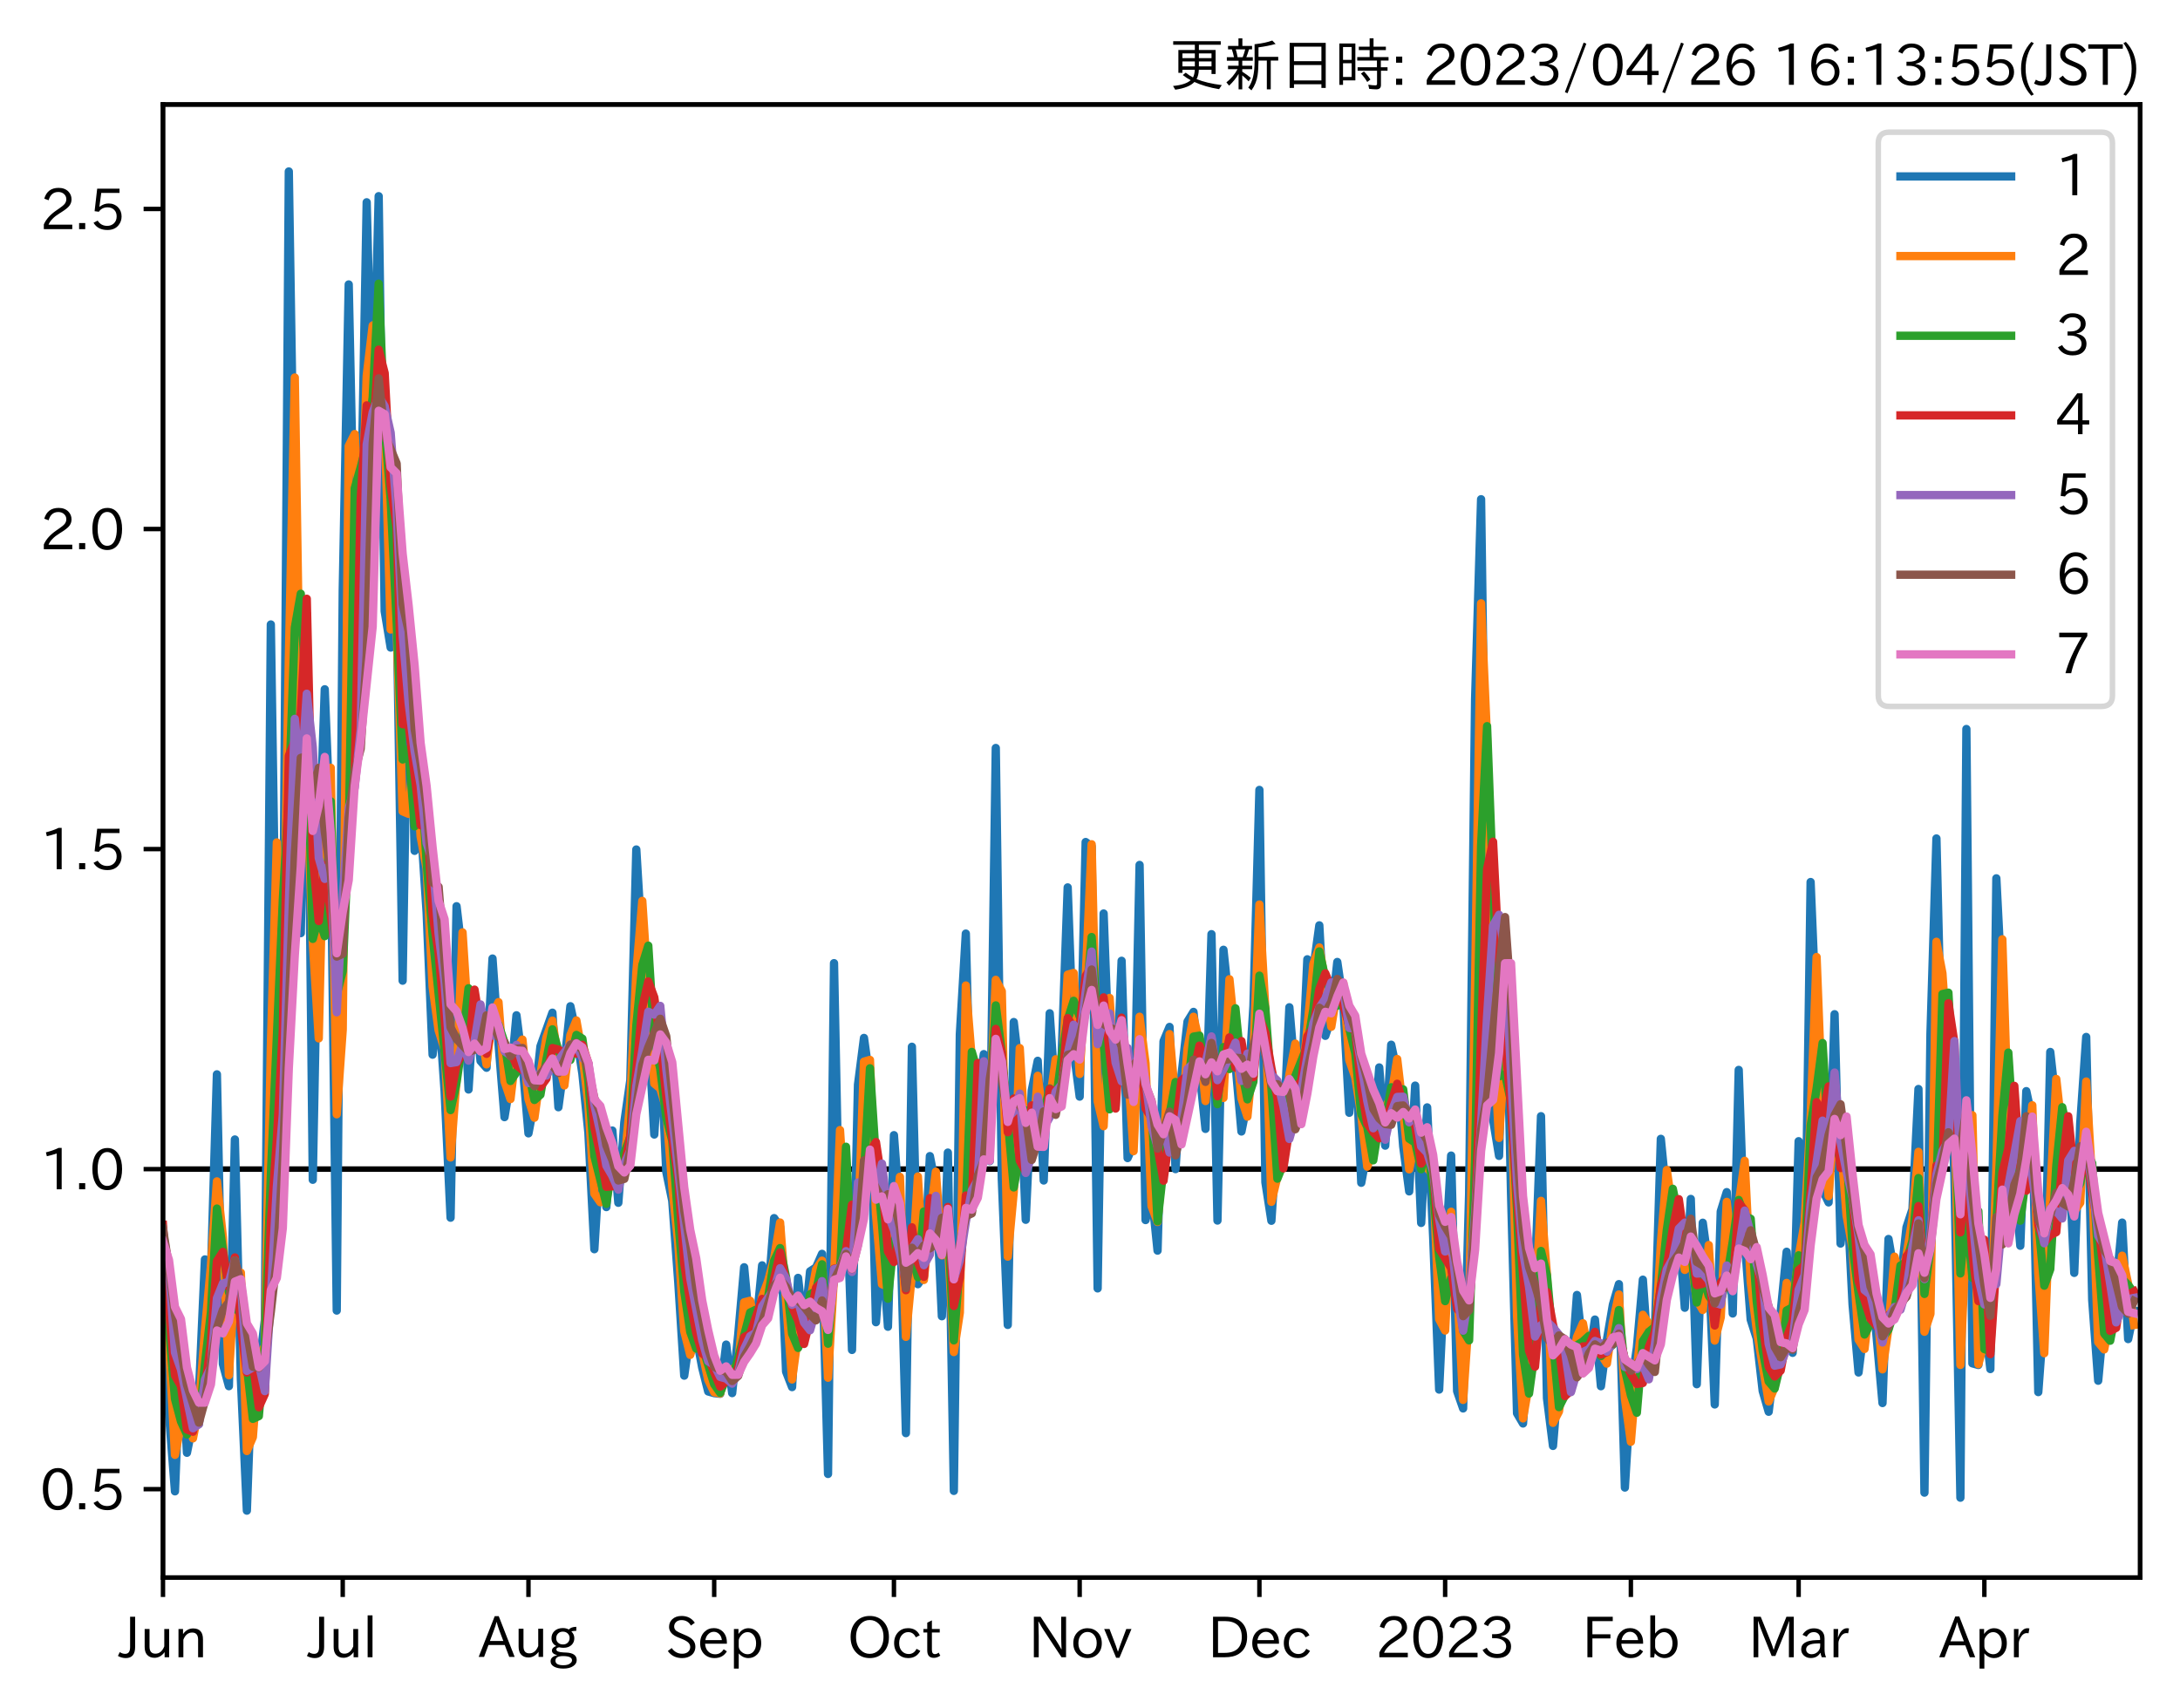 <?xml version="1.0" encoding="utf-8" standalone="no"?>
<!DOCTYPE svg PUBLIC "-//W3C//DTD SVG 1.1//EN"
  "http://www.w3.org/Graphics/SVG/1.1/DTD/svg11.dtd">
<svg xmlns:xlink="http://www.w3.org/1999/xlink" width="393.759pt" height="308.582pt" viewBox="0 0 393.759 308.582" xmlns="http://www.w3.org/2000/svg" version="1.1">
 <defs>
  <style type="text/css">*{stroke-linejoin: round; stroke-linecap: butt}</style>
 </defs>
 <g id="figure_1">
  <g id="patch_1">
   <path d="M 0 308.582 
L 393.759 308.582 
L 393.759 0 
L 0 0 
z
" style="fill: #ffffff"/>
  </g>
  <g id="axes_1">
   <g id="patch_2">
    <path d="M 29.439 284.991 
L 386.559 284.991 
L 386.559 18.879 
L 29.439 18.879 
z
" style="fill: #ffffff"/>
   </g>
   <g id="line2d_1">
    <path d="M 29.439 211.199 
L 386.559 211.199 
" clip-path="url(#p7c22c626b3)" style="fill: none; stroke: #000000; stroke-linecap: square"/>
   </g>
   <g id="matplotlib.axis_1">
    <g id="xtick_1">
     <g id="line2d_2">
      <defs>
       <path id="m09edd181fb" d="M 0 0 
L 0 3.5 
" style="stroke: #000000; stroke-width: 0.8"/>
      </defs>
      <g>
       <use xlink:href="#m09edd181fb" x="29.439" y="284.991" style="stroke: #000000; stroke-width: 0.8"/>
      </g>
     </g>
     <g id="text_1">
      <!-- Jun -->
      <g transform="translate(21.499 299.482) scale(0.1 -0.1)">
       <defs>
        <path id="IPAexGothic-4a" d="M 1819 4634 
L 1819 1234 
Q 1819 -31 763 -31 
Q 303 -31 -125 209 
L 84 644 
Q 378 447 694 447 
Q 1250 447 1250 1203 
L 1250 4634 
L 1819 4634 
z
" transform="scale(0.016)"/>
        <path id="IPAexGothic-75" d="M 3284 63 
L 2772 63 
L 2772 644 
Q 2300 0 1625 0 
Q 1072 0 763 375 
Q 519 678 519 1241 
L 519 3250 
L 1069 3250 
L 1069 1259 
Q 1069 466 1734 466 
Q 2406 466 2734 1291 
L 2734 3250 
L 3284 3250 
L 3284 63 
z
" transform="scale(0.016)"/>
        <path id="IPAexGothic-6e" d="M 3328 63 
L 2778 63 
L 2778 2041 
Q 2778 2853 2106 2853 
Q 1428 2853 1113 2041 
L 1113 63 
L 563 63 
L 563 3250 
L 1075 3250 
L 1075 2675 
Q 1525 3316 2222 3316 
Q 3328 3316 3328 2072 
L 3328 63 
z
" transform="scale(0.016)"/>
       </defs>
       <use xlink:href="#IPAexGothic-4a"/>
       <use xlink:href="#IPAexGothic-75" x="37.988"/>
       <use xlink:href="#IPAexGothic-6e" x="98.389"/>
      </g>
     </g>
    </g>
    <g id="xtick_2">
     <g id="line2d_3">
      <g>
       <use xlink:href="#m09edd181fb" x="61.905" y="284.991" style="stroke: #000000; stroke-width: 0.8"/>
      </g>
     </g>
     <g id="text_2">
      <!-- Jul -->
      <g transform="translate(55.635 299.482) scale(0.1 -0.1)">
       <defs>
        <path id="IPAexGothic-6c" d="M 1131 63 
L 581 63 
L 581 4794 
L 1131 4794 
L 1131 63 
z
" transform="scale(0.016)"/>
       </defs>
       <use xlink:href="#IPAexGothic-4a"/>
       <use xlink:href="#IPAexGothic-75" x="37.988"/>
       <use xlink:href="#IPAexGothic-6c" x="98.389"/>
      </g>
     </g>
    </g>
    <g id="xtick_3">
     <g id="line2d_4">
      <g>
       <use xlink:href="#m09edd181fb" x="95.452" y="284.991" style="stroke: #000000; stroke-width: 0.8"/>
      </g>
     </g>
     <g id="text_3">
      <!-- Aug -->
      <g transform="translate(86.47 299.424) scale(0.1 -0.1)">
       <defs>
        <path id="IPAexGothic-41" d="M 4056 63 
L 3444 63 
L 2938 1409 
L 1100 1409 
L 603 63 
L -6 63 
L 1806 4666 
L 2259 4666 
L 4056 63 
z
M 2778 1863 
L 2316 3078 
Q 2125 3588 2028 4000 
L 2009 4000 
Q 1897 3563 1716 3078 
L 1263 1863 
L 2778 1863 
z
" transform="scale(0.016)"/>
        <path id="IPAexGothic-67" d="M 1331 1150 
Q 1006 1122 1006 900 
Q 1006 613 1763 575 
L 2131 556 
Q 3303 497 3303 -294 
Q 3303 -700 2925 -959 
Q 2519 -1253 1794 -1253 
Q 1138 -1253 738 -1028 
Q 353 -809 353 -428 
Q 353 84 1075 247 
L 1075 269 
Q 506 413 506 778 
Q 506 1116 994 1297 
Q 456 1575 456 2181 
Q 456 2650 769 2963 
Q 1128 3322 1738 3322 
Q 2125 3322 2422 3153 
Q 2650 3453 3259 3463 
L 3259 3013 
Q 2838 3003 2703 2938 
Q 3034 2613 3034 2169 
Q 3034 1728 2734 1425 
Q 2400 1094 1813 1094 
Q 1563 1094 1331 1150 
z
M 1734 2919 
Q 1409 2919 1197 2706 
Q 988 2497 988 2181 
Q 988 1872 1184 1684 
Q 1397 1472 1756 1472 
Q 2094 1472 2297 1678 
Q 2503 1881 2503 2203 
Q 2503 2497 2297 2700 
Q 2081 2919 1734 2919 
z
M 1753 159 
Q 903 159 903 -366 
Q 903 -875 1800 -875 
Q 2378 -875 2638 -606 
Q 2772 -481 2772 -313 
Q 2772 159 1753 159 
z
" transform="scale(0.016)"/>
       </defs>
       <use xlink:href="#IPAexGothic-41"/>
       <use xlink:href="#IPAexGothic-75" x="63.721"/>
       <use xlink:href="#IPAexGothic-67" x="124.121"/>
      </g>
     </g>
    </g>
    <g id="xtick_4">
     <g id="line2d_5">
      <g>
       <use xlink:href="#m09edd181fb" x="129" y="284.991" style="stroke: #000000; stroke-width: 0.8"/>
      </g>
     </g>
     <g id="text_4">
      <!-- Sep -->
      <g transform="translate(120.125 299.482) scale(0.1 -0.1)">
       <defs>
        <path id="IPAexGothic-53" d="M 2919 3641 
Q 2563 4259 1853 4259 
Q 1453 4259 1213 4009 
Q 1028 3803 1028 3534 
Q 1028 3238 1266 3047 
Q 1444 2913 1984 2688 
L 2200 2597 
Q 2925 2306 3191 1953 
Q 3422 1644 3422 1259 
Q 3422 644 2969 288 
Q 2559 -31 1931 -31 
Q 881 -31 313 766 
L 753 1100 
Q 1203 459 1938 459 
Q 2288 459 2534 625 
Q 2841 847 2841 1216 
Q 2841 1503 2616 1728 
Q 2375 1959 1728 2206 
L 1541 2278 
Q 453 2694 453 3481 
Q 453 4006 806 4347 
Q 1203 4725 1863 4725 
Q 2841 4725 3359 3956 
L 2919 3641 
z
" transform="scale(0.016)"/>
        <path id="IPAexGothic-65" d="M 863 1594 
Q 891 1041 1209 722 
Q 1534 397 1997 397 
Q 2606 397 2963 966 
L 3322 728 
Q 2869 -31 1931 -31 
Q 1222 -31 766 422 
Q 306 884 306 1641 
Q 306 2444 788 2925 
Q 1216 3353 1856 3353 
Q 2459 3353 2866 2956 
Q 3322 2494 3322 1722 
L 3322 1594 
L 863 1594 
z
M 2756 1997 
Q 2709 2431 2450 2681 
Q 2194 2938 1844 2938 
Q 1438 2938 1150 2591 
Q 953 2356 894 1997 
L 2756 1997 
z
" transform="scale(0.016)"/>
        <path id="IPAexGothic-70" d="M 1075 2688 
Q 1525 3341 2206 3341 
Q 2769 3341 3172 2938 
Q 3641 2469 3641 1644 
Q 3641 841 3178 372 
Q 2775 -31 2200 -31 
Q 1569 -31 1106 497 
L 1106 -1216 
L 563 -1216 
L 563 3250 
L 1075 3250 
L 1075 2688 
z
M 1106 1950 
L 1106 1291 
Q 1106 897 1516 600 
Q 1791 403 2106 403 
Q 2469 403 2725 659 
Q 3066 997 3066 1631 
Q 3066 2200 2784 2559 
Q 2503 2900 2100 2900 
Q 1656 2900 1338 2484 
Q 1106 2184 1106 1950 
z
" transform="scale(0.016)"/>
       </defs>
       <use xlink:href="#IPAexGothic-53"/>
       <use xlink:href="#IPAexGothic-65" x="58.496"/>
       <use xlink:href="#IPAexGothic-70" x="115.381"/>
      </g>
     </g>
    </g>
    <g id="xtick_5">
     <g id="line2d_6">
      <g>
       <use xlink:href="#m09edd181fb" x="161.465" y="284.991" style="stroke: #000000; stroke-width: 0.8"/>
      </g>
     </g>
     <g id="text_5">
      <!-- Oct -->
      <g transform="translate(153.03 299.482) scale(0.1 -0.1)">
       <defs>
        <path id="IPAexGothic-4f" d="M 2541 4725 
Q 3456 4725 4044 4138 
Q 4709 3472 4709 2331 
Q 4709 1219 4031 550 
Q 3450 -31 2541 -31 
Q 1638 -31 1056 550 
Q 378 1219 378 2356 
Q 378 3469 1044 4138 
Q 1631 4725 2541 4725 
z
M 2541 4266 
Q 1953 4266 1531 3844 
Q 994 3303 994 2350 
Q 994 1391 1531 863 
Q 1947 447 2541 447 
Q 3131 447 3556 863 
Q 4094 1400 4094 2375 
Q 4094 3297 3550 3844 
Q 3138 4266 2541 4266 
z
" transform="scale(0.016)"/>
        <path id="IPAexGothic-63" d="M 3269 784 
Q 2834 -31 1900 -31 
Q 1228 -31 788 409 
Q 313 891 313 1663 
Q 313 2428 788 2913 
Q 1222 3347 1881 3347 
Q 2813 3347 3206 2541 
L 2763 2309 
Q 2484 2900 1900 2900 
Q 1516 2900 1234 2619 
Q 881 2266 881 1650 
Q 881 1069 1222 728 
Q 1522 428 1956 428 
Q 2547 428 2847 1016 
L 3269 784 
z
" transform="scale(0.016)"/>
        <path id="IPAexGothic-74" d="M 2125 241 
Q 1769 -6 1397 -6 
Q 653 -6 653 831 
L 653 2859 
L 219 2859 
L 219 3250 
L 653 3250 
L 653 3966 
L 1178 4228 
L 1178 3250 
L 2063 3250 
L 2063 2859 
L 1178 2859 
L 1178 906 
Q 1178 416 1513 416 
Q 1738 416 1941 588 
L 2125 241 
z
" transform="scale(0.016)"/>
       </defs>
       <use xlink:href="#IPAexGothic-4f"/>
       <use xlink:href="#IPAexGothic-63" x="79.688"/>
       <use xlink:href="#IPAexGothic-74" x="134.082"/>
      </g>
     </g>
    </g>
    <g id="xtick_6">
     <g id="line2d_7">
      <g>
       <use xlink:href="#m09edd181fb" x="195.013" y="284.991" style="stroke: #000000; stroke-width: 0.8"/>
      </g>
     </g>
     <g id="text_6">
      <!-- Nov -->
      <g transform="translate(185.764 299.482) scale(0.1 -0.1)">
       <defs>
        <path id="IPAexGothic-4e" d="M 4244 63 
L 3731 63 
L 1697 3150 
Q 1466 3500 1141 4097 
L 1116 4097 
L 1128 3797 
Q 1159 2803 1159 2469 
L 1159 63 
L 609 63 
L 609 4634 
L 1366 4634 
L 3113 1978 
Q 3453 1447 3713 966 
L 3738 966 
Q 3694 1897 3694 2469 
L 3694 4634 
L 4244 4634 
L 4244 63 
z
" transform="scale(0.016)"/>
        <path id="IPAexGothic-6f" d="M 1919 3341 
Q 2594 3341 3056 2888 
Q 3531 2413 3531 1638 
Q 3531 888 3066 422 
Q 2609 -31 1919 -31 
Q 1228 -31 781 416 
Q 313 881 313 1656 
Q 313 2413 788 2888 
Q 1241 3341 1919 3341 
z
M 1919 2919 
Q 1519 2919 1241 2631 
Q 888 2278 888 1650 
Q 888 1031 1234 684 
Q 1516 403 1919 403 
Q 2331 403 2609 691 
Q 2956 1038 2956 1672 
Q 2956 2269 2603 2631 
Q 2316 2919 1919 2919 
z
" transform="scale(0.016)"/>
        <path id="IPAexGothic-76" d="M 3103 3250 
L 1747 6 
L 1375 6 
L 25 3250 
L 628 3250 
L 1338 1388 
L 1522 844 
L 1569 703 
L 1588 703 
Q 1641 884 1822 1388 
L 2516 3250 
L 3103 3250 
z
" transform="scale(0.016)"/>
       </defs>
       <use xlink:href="#IPAexGothic-4e"/>
       <use xlink:href="#IPAexGothic-6f" x="75.977"/>
       <use xlink:href="#IPAexGothic-76" x="136.377"/>
      </g>
     </g>
    </g>
    <g id="xtick_7">
     <g id="line2d_8">
      <g>
       <use xlink:href="#m09edd181fb" x="227.478" y="284.991" style="stroke: #000000; stroke-width: 0.8"/>
      </g>
     </g>
     <g id="text_7">
      <!-- Dec -->
      <g transform="translate(218.13 299.482) scale(0.1 -0.1)">
       <defs>
        <path id="IPAexGothic-44" d="M 609 4634 
L 1984 4634 
Q 3159 4634 3791 4050 
Q 4456 3444 4456 2356 
Q 4456 1047 3516 441 
Q 2925 63 1941 63 
L 609 63 
L 609 4634 
z
M 1172 556 
L 1894 556 
Q 3853 556 3853 2356 
Q 3853 4147 1928 4147 
L 1172 4147 
L 1172 556 
z
" transform="scale(0.016)"/>
       </defs>
       <use xlink:href="#IPAexGothic-44"/>
       <use xlink:href="#IPAexGothic-65" x="75.684"/>
       <use xlink:href="#IPAexGothic-63" x="132.568"/>
      </g>
     </g>
    </g>
    <g id="xtick_8">
     <g id="line2d_9">
      <g>
       <use xlink:href="#m09edd181fb" x="261.026" y="284.991" style="stroke: #000000; stroke-width: 0.8"/>
      </g>
     </g>
     <g id="text_8">
      <!-- 2023 -->
      <g transform="translate(248.429 299.482) scale(0.1 -0.1)">
       <defs>
        <path id="IPAexGothic-32" d="M 3659 63 
L 447 63 
L 447 594 
Q 825 1475 1894 2203 
L 2072 2322 
Q 2619 2697 2791 2906 
Q 2988 3153 2988 3444 
Q 2988 3772 2756 4003 
Q 2500 4259 2084 4259 
Q 1250 4259 991 3328 
L 497 3506 
Q 853 4725 2116 4725 
Q 2806 4725 3216 4316 
Q 3575 3947 3575 3425 
Q 3575 3038 3344 2722 
Q 3131 2416 2366 1938 
L 2231 1856 
Q 1256 1253 978 569 
L 3659 569 
L 3659 63 
z
" transform="scale(0.016)"/>
        <path id="IPAexGothic-30" d="M 2038 4725 
Q 2881 4725 3334 3944 
Q 3694 3325 3694 2344 
Q 3694 1372 3334 741 
Q 2888 -31 2016 -31 
Q 1147 -31 700 741 
Q 341 1372 341 2350 
Q 341 3713 1000 4334 
Q 1419 4725 2038 4725 
z
M 2016 4266 
Q 1516 4266 1228 3759 
Q 934 3247 934 2344 
Q 934 1456 1222 947 
Q 1513 447 2016 447 
Q 2619 447 2909 1153 
Q 3100 1622 3100 2375 
Q 3100 3256 2806 3759 
Q 2509 4266 2016 4266 
z
" transform="scale(0.016)"/>
        <path id="IPAexGothic-33" d="M 2381 2419 
Q 3506 2216 3506 1278 
Q 3506 716 3128 356 
Q 2709 -31 1944 -31 
Q 797 -31 288 881 
L 756 1131 
Q 1109 441 1938 441 
Q 2425 441 2694 691 
Q 2950 928 2950 1291 
Q 2950 1719 2566 1978 
Q 2216 2213 1644 2213 
L 1363 2213 
L 1363 2669 
L 1656 2669 
Q 2231 2669 2534 2888 
Q 2859 3119 2859 3509 
Q 2859 3934 2494 4138 
Q 2259 4278 1931 4278 
Q 1238 4278 903 3578 
L 434 3803 
Q 897 4725 1938 4725 
Q 2597 4725 3006 4394 
Q 3416 4069 3416 3534 
Q 3416 3028 3019 2706 
Q 2763 2500 2381 2444 
L 2381 2419 
z
" transform="scale(0.016)"/>
       </defs>
       <use xlink:href="#IPAexGothic-32"/>
       <use xlink:href="#IPAexGothic-30" x="62.988"/>
       <use xlink:href="#IPAexGothic-32" x="125.977"/>
       <use xlink:href="#IPAexGothic-33" x="188.965"/>
      </g>
     </g>
    </g>
    <g id="xtick_9">
     <g id="line2d_10">
      <g>
       <use xlink:href="#m09edd181fb" x="294.574" y="284.991" style="stroke: #000000; stroke-width: 0.8"/>
      </g>
     </g>
     <g id="text_9">
      <!-- Feb -->
      <g transform="translate(285.75 299.482) scale(0.1 -0.1)">
       <defs>
        <path id="IPAexGothic-46" d="M 3469 4141 
L 1172 4141 
L 1172 2656 
L 3206 2656 
L 3206 2188 
L 1172 2188 
L 1172 63 
L 609 63 
L 609 4634 
L 3469 4634 
L 3469 4141 
z
" transform="scale(0.016)"/>
        <path id="IPAexGothic-62" d="M 1125 2731 
Q 1550 3341 2219 3341 
Q 2788 3341 3191 2938 
Q 3659 2469 3659 1644 
Q 3659 838 3191 372 
Q 2788 -31 2206 -31 
Q 1559 -31 1088 516 
L 1009 44 
L 581 44 
L 581 4794 
L 1125 4794 
L 1125 2731 
z
M 1125 1997 
L 1125 1253 
Q 1125 888 1528 600 
Q 1803 403 2119 403 
Q 2488 403 2744 659 
Q 3084 1009 3084 1631 
Q 3084 2194 2803 2553 
Q 2525 2900 2125 2900 
Q 1759 2900 1438 2578 
Q 1125 2266 1125 1997 
z
" transform="scale(0.016)"/>
       </defs>
       <use xlink:href="#IPAexGothic-46"/>
       <use xlink:href="#IPAexGothic-65" x="57.178"/>
       <use xlink:href="#IPAexGothic-62" x="114.062"/>
      </g>
     </g>
    </g>
    <g id="xtick_10">
     <g id="line2d_11">
      <g>
       <use xlink:href="#m09edd181fb" x="324.875" y="284.991" style="stroke: #000000; stroke-width: 0.8"/>
      </g>
     </g>
     <g id="text_10">
      <!-- Mar -->
      <g transform="translate(315.765 299.482) scale(0.1 -0.1)">
       <defs>
        <path id="IPAexGothic-4d" d="M 5147 63 
L 4597 63 
L 4597 2534 
Q 4597 3281 4634 4134 
L 4609 4134 
Q 4356 3409 4066 2675 
L 3066 209 
L 2650 209 
L 1641 2725 
Q 1328 3506 1128 4141 
L 1103 4141 
Q 1141 3131 1141 2553 
L 1141 63 
L 609 63 
L 609 4634 
L 1416 4634 
L 2503 1944 
Q 2697 1472 2869 906 
L 2888 906 
Q 3028 1416 3234 1931 
L 4316 4634 
L 5147 4634 
L 5147 63 
z
" transform="scale(0.016)"/>
        <path id="IPAexGothic-61" d="M 3156 63 
L 2672 63 
Q 2559 303 2531 556 
L 2509 556 
Q 2147 -25 1428 -25 
Q 934 -25 622 288 
Q 347 563 347 959 
Q 347 1947 2050 1997 
L 2478 2009 
L 2478 2175 
Q 2478 2509 2288 2700 
Q 2088 2900 1775 2900 
Q 1238 2900 969 2378 
L 494 2597 
Q 938 3328 1788 3328 
Q 2375 3328 2691 3000 
Q 2984 2706 2984 2169 
L 2984 997 
Q 2984 400 3156 63 
z
M 2491 1625 
L 2141 1619 
Q 903 1591 903 953 
Q 903 728 1050 581 
Q 1231 403 1525 403 
Q 1934 403 2234 703 
Q 2491 969 2491 1344 
L 2491 1625 
z
" transform="scale(0.016)"/>
        <path id="IPAexGothic-72" d="M 2309 3316 
L 2213 2769 
Q 2106 2791 2022 2791 
Q 1653 2791 1413 2444 
Q 1113 2006 1113 1675 
L 1113 63 
L 563 63 
L 563 3250 
L 1081 3250 
L 1056 2303 
L 1069 2303 
Q 1422 3341 2097 3341 
Q 2206 3341 2309 3316 
z
" transform="scale(0.016)"/>
       </defs>
       <use xlink:href="#IPAexGothic-4d"/>
       <use xlink:href="#IPAexGothic-61" x="90.186"/>
       <use xlink:href="#IPAexGothic-72" x="145.166"/>
      </g>
     </g>
    </g>
    <g id="xtick_11">
     <g id="line2d_12">
      <g>
       <use xlink:href="#m09edd181fb" x="358.422" y="284.991" style="stroke: #000000; stroke-width: 0.8"/>
      </g>
     </g>
     <g id="text_11">
      <!-- Apr -->
      <g transform="translate(350.28 299.482) scale(0.1 -0.1)">
       <use xlink:href="#IPAexGothic-41"/>
       <use xlink:href="#IPAexGothic-70" x="63.721"/>
       <use xlink:href="#IPAexGothic-72" x="125.83"/>
      </g>
     </g>
    </g>
   </g>
   <g id="matplotlib.axis_2">
    <g id="ytick_1">
     <g id="line2d_13">
      <defs>
       <path id="m7dd9d68e03" d="M 0 0 
L -3.5 0 
" style="stroke: #000000; stroke-width: 0.8"/>
      </defs>
      <g>
       <use xlink:href="#m7dd9d68e03" x="29.439" y="269.015" style="stroke: #000000; stroke-width: 0.8"/>
      </g>
     </g>
     <g id="text_12">
      <!-- 0.5 -->
      <g transform="translate(7.2 272.76) scale(0.1 -0.1)">
       <defs>
        <path id="IPAexGothic-2e" d="M 1184 63 
L 494 63 
L 494 753 
L 1184 753 
L 1184 63 
z
" transform="scale(0.016)"/>
        <path id="IPAexGothic-35" d="M 1178 2603 
Q 1634 2963 2172 2963 
Q 2816 2963 3241 2528 
Q 3638 2113 3638 1497 
Q 3638 938 3297 513 
Q 2869 -31 2031 -31 
Q 959 -31 469 784 
L 938 1028 
Q 1309 434 2013 434 
Q 2466 434 2769 716 
Q 3081 1013 3081 1503 
Q 3081 1966 2806 2241 
Q 2519 2528 2056 2528 
Q 1406 2528 1072 2028 
L 591 2091 
L 884 4634 
L 3406 4634 
L 3406 4153 
L 1341 4153 
L 1134 2603 
L 1178 2603 
z
" transform="scale(0.016)"/>
       </defs>
       <use xlink:href="#IPAexGothic-30"/>
       <use xlink:href="#IPAexGothic-2e" x="62.988"/>
       <use xlink:href="#IPAexGothic-35" x="89.404"/>
      </g>
     </g>
    </g>
    <g id="ytick_2">
     <g id="line2d_14">
      <g>
       <use xlink:href="#m7dd9d68e03" x="29.439" y="211.199" style="stroke: #000000; stroke-width: 0.8"/>
      </g>
     </g>
     <g id="text_13">
      <!-- 1.0 -->
      <g transform="translate(7.2 214.944) scale(0.1 -0.1)">
       <defs>
        <path id="IPAexGothic-31" d="M 2463 63 
L 1900 63 
L 1900 4103 
Q 1372 3922 788 3797 
L 684 4231 
Q 1519 4441 2106 4731 
L 2463 4731 
L 2463 63 
z
" transform="scale(0.016)"/>
       </defs>
       <use xlink:href="#IPAexGothic-31"/>
       <use xlink:href="#IPAexGothic-2e" x="62.988"/>
       <use xlink:href="#IPAexGothic-30" x="89.404"/>
      </g>
     </g>
    </g>
    <g id="ytick_3">
     <g id="line2d_15">
      <g>
       <use xlink:href="#m7dd9d68e03" x="29.439" y="153.383" style="stroke: #000000; stroke-width: 0.8"/>
      </g>
     </g>
     <g id="text_14">
      <!-- 1.5 -->
      <g transform="translate(7.2 157.129) scale(0.1 -0.1)">
       <use xlink:href="#IPAexGothic-31"/>
       <use xlink:href="#IPAexGothic-2e" x="62.988"/>
       <use xlink:href="#IPAexGothic-35" x="89.404"/>
      </g>
     </g>
    </g>
    <g id="ytick_4">
     <g id="line2d_16">
      <g>
       <use xlink:href="#m7dd9d68e03" x="29.439" y="95.568" style="stroke: #000000; stroke-width: 0.8"/>
      </g>
     </g>
     <g id="text_15">
      <!-- 2.0 -->
      <g transform="translate(7.2 99.313) scale(0.1 -0.1)">
       <use xlink:href="#IPAexGothic-32"/>
       <use xlink:href="#IPAexGothic-2e" x="62.988"/>
       <use xlink:href="#IPAexGothic-30" x="89.404"/>
      </g>
     </g>
    </g>
    <g id="ytick_5">
     <g id="line2d_17">
      <g>
       <use xlink:href="#m7dd9d68e03" x="29.439" y="37.752" style="stroke: #000000; stroke-width: 0.8"/>
      </g>
     </g>
     <g id="text_16">
      <!-- 2.5 -->
      <g transform="translate(7.2 41.498) scale(0.1 -0.1)">
       <use xlink:href="#IPAexGothic-32"/>
       <use xlink:href="#IPAexGothic-2e" x="62.988"/>
       <use xlink:href="#IPAexGothic-35" x="89.404"/>
      </g>
     </g>
    </g>
   </g>
   <g id="line2d_18">
    <path d="M 29.439 227.412 
L 30.521 255.472 
L 31.603 269.406 
L 32.686 242.946 
L 33.768 262.441 
L 35.932 251.639 
L 37.014 227.515 
L 38.097 229.941 
L 39.179 194.078 
L 40.261 246.404 
L 41.343 250.412 
L 42.425 205.847 
L 43.507 249.191 
L 44.59 272.895 
L 45.672 243.091 
L 46.754 247.56 
L 47.836 238.429 
L 48.918 112.81 
L 50.001 184.323 
L 51.083 181.499 
L 52.165 30.975 
L 54.329 168.571 
L 55.411 110.868 
L 56.494 213.126 
L 57.576 156.294 
L 58.658 124.518 
L 59.74 151.875 
L 60.822 236.752 
L 61.905 106.655 
L 62.987 51.387 
L 64.069 102.788 
L 65.151 95.926 
L 66.233 36.543 
L 67.315 79.378 
L 68.398 35.44 
L 69.48 110.397 
L 70.562 116.98 
L 71.644 109.726 
L 72.726 177.161 
L 73.809 110.815 
L 74.891 153.702 
L 75.973 148.461 
L 77.055 164.812 
L 78.137 190.526 
L 79.219 181.526 
L 80.302 197.097 
L 81.384 219.977 
L 82.466 163.71 
L 83.548 173.022 
L 84.63 196.818 
L 85.713 179.527 
L 86.795 191.661 
L 87.877 192.888 
L 88.959 173.159 
L 90.041 188.502 
L 91.123 201.809 
L 92.206 195.198 
L 93.288 183.412 
L 94.37 192.047 
L 95.452 204.738 
L 96.534 199.026 
L 97.617 189.017 
L 99.781 182.942 
L 100.863 200.02 
L 101.945 192.032 
L 103.027 181.775 
L 104.11 186.871 
L 105.192 193.984 
L 106.274 204.601 
L 107.356 225.669 
L 108.438 207.99 
L 109.521 218.057 
L 110.603 204.233 
L 111.685 217.282 
L 112.767 202.721 
L 113.849 195.142 
L 114.931 153.461 
L 116.014 171.531 
L 117.096 185.829 
L 118.178 204.95 
L 119.26 187.736 
L 120.342 211.671 
L 121.425 216.921 
L 122.507 231.588 
L 123.589 248.51 
L 124.671 240.826 
L 125.753 241.3 
L 126.835 247.073 
L 127.918 251.368 
L 129 251.669 
L 130.082 251.785 
L 131.164 242.9 
L 132.246 251.663 
L 133.329 241.186 
L 134.411 228.93 
L 135.493 240.67 
L 136.575 239.69 
L 137.657 228.587 
L 138.739 234.115 
L 139.822 220.054 
L 140.904 221.634 
L 141.986 247.789 
L 143.068 250.578 
L 144.15 230.848 
L 145.233 240.571 
L 146.315 229.668 
L 147.397 228.965 
L 148.479 226.507 
L 149.561 266.268 
L 150.643 173.995 
L 151.726 228.352 
L 152.808 212.968 
L 153.89 243.864 
L 154.972 195.951 
L 156.054 187.501 
L 157.137 195.33 
L 158.219 238.856 
L 159.301 224.564 
L 160.383 239.675 
L 161.465 205.067 
L 162.547 219.658 
L 163.63 258.894 
L 164.712 189.096 
L 165.794 231.989 
L 166.876 230.452 
L 167.958 208.849 
L 169.041 214.413 
L 170.123 237.775 
L 171.205 208.216 
L 172.287 269.329 
L 173.369 186.857 
L 174.451 168.653 
L 175.534 211.199 
L 176.616 197.903 
L 177.698 190.428 
L 178.78 209.746 
L 179.862 135.124 
L 180.945 212.926 
L 182.027 239.344 
L 183.109 184.632 
L 184.191 193.893 
L 185.273 220.352 
L 186.355 197.002 
L 187.438 191.634 
L 188.52 213.254 
L 189.602 183.049 
L 190.684 199.198 
L 191.766 190.347 
L 192.849 160.31 
L 193.931 189.784 
L 195.013 198.104 
L 196.095 152.111 
L 197.177 152.92 
L 198.259 232.748 
L 199.342 165.024 
L 200.424 194.086 
L 201.506 199.838 
L 202.588 173.565 
L 203.67 209.205 
L 204.753 206.691 
L 205.835 156.25 
L 206.917 220.403 
L 207.999 215.285 
L 209.081 225.924 
L 210.163 188.099 
L 211.246 185.512 
L 212.328 211.199 
L 213.41 194.16 
L 214.492 184.552 
L 215.574 182.799 
L 217.739 203.93 
L 218.821 168.757 
L 219.903 220.491 
L 220.985 171.577 
L 223.15 192.116 
L 224.232 204.403 
L 225.314 198.988 
L 226.396 181.777 
L 227.478 142.697 
L 228.561 213.581 
L 229.643 220.53 
L 230.725 204.081 
L 231.807 205.292 
L 232.889 181.962 
L 233.971 194.794 
L 235.054 197.433 
L 236.136 173.296 
L 237.218 175.045 
L 238.3 167.162 
L 239.382 187.121 
L 240.465 183.834 
L 241.547 173.778 
L 242.629 181.239 
L 243.711 201.02 
L 244.793 187.829 
L 245.875 213.669 
L 246.958 207.769 
L 248.04 207.295 
L 249.122 192.832 
L 250.204 206.958 
L 251.286 188.728 
L 252.369 193.851 
L 253.451 207.103 
L 254.533 215.224 
L 255.615 196.114 
L 256.697 220.92 
L 257.779 200.047 
L 258.862 223.444 
L 259.944 251.025 
L 261.026 228.181 
L 262.108 208.755 
L 263.19 251.311 
L 264.273 254.432 
L 265.355 215.743 
L 266.437 126.299 
L 267.519 90.185 
L 268.601 169.011 
L 269.683 202.233 
L 270.766 208.81 
L 271.848 167.736 
L 272.93 215.685 
L 274.012 255.305 
L 275.094 257.151 
L 276.177 241.911 
L 277.259 230.364 
L 278.341 201.639 
L 279.423 252.591 
L 280.505 261.203 
L 281.587 248.191 
L 282.67 245.888 
L 283.752 248.529 
L 284.834 233.938 
L 285.916 243.874 
L 286.998 245.699 
L 288.081 238.379 
L 289.163 250.422 
L 290.245 242.025 
L 291.327 235.68 
L 292.409 231.978 
L 293.491 268.726 
L 294.574 251.01 
L 295.656 243.448 
L 296.738 231.174 
L 297.82 246.471 
L 298.902 240.806 
L 299.985 205.73 
L 301.067 216.742 
L 302.149 221.239 
L 303.231 222.05 
L 304.313 236.244 
L 305.395 216.588 
L 306.478 250.057 
L 307.56 220.887 
L 308.642 228.8 
L 309.724 253.713 
L 310.806 218.851 
L 311.889 215.358 
L 312.971 237.28 
L 314.053 193.279 
L 315.135 224.105 
L 316.217 238.38 
L 317.299 241.772 
L 318.382 251.27 
L 319.464 255.032 
L 321.628 237.066 
L 322.71 226.13 
L 323.793 244.387 
L 324.875 206.158 
L 325.957 233.766 
L 327.039 159.337 
L 328.121 185.328 
L 329.203 214.963 
L 330.286 217.212 
L 331.368 183.218 
L 332.45 224.646 
L 333.532 214.214 
L 334.614 235.629 
L 335.697 247.937 
L 336.779 239.212 
L 337.861 229.202 
L 340.025 253.458 
L 341.107 223.824 
L 342.19 230.111 
L 343.272 231.751 
L 344.354 221.725 
L 345.436 218.439 
L 346.518 196.729 
L 347.601 269.645 
L 348.683 186.806 
L 349.765 151.47 
L 350.847 196.795 
L 351.929 186.09 
L 353.011 212.367 
L 354.094 270.558 
L 355.176 131.696 
L 356.258 246.286 
L 357.34 246.583 
L 358.422 237.988 
L 359.505 247.319 
L 360.587 158.671 
L 361.669 179.975 
L 362.751 223.431 
L 363.833 212.644 
L 364.915 225.047 
L 365.998 197.113 
L 367.08 202.17 
L 368.162 251.481 
L 369.244 236.781 
L 370.326 190.034 
L 372.491 209.628 
L 373.573 206.448 
L 374.655 229.946 
L 375.737 202.966 
L 376.819 187.326 
L 377.902 234.851 
L 378.984 249.426 
L 380.066 237.708 
L 381.148 238.974 
L 382.23 232.482 
L 383.313 220.862 
L 384.395 241.904 
L 385.477 236.738 
L 385.477 236.738 
" clip-path="url(#p7c22c626b3)" style="fill: none; stroke: #1f77b4; stroke-width: 1.5; stroke-linecap: square"/>
   </g>
   <g id="line2d_19">
    <path d="M 29.439 230.93 
L 30.521 242.602 
L 31.603 262.817 
L 32.686 257.426 
L 33.768 253.337 
L 34.85 259.836 
L 35.932 254.434 
L 37.014 240.415 
L 38.097 228.735 
L 39.179 213.418 
L 40.261 223.502 
L 41.343 248.433 
L 42.425 230.677 
L 43.507 229.913 
L 44.59 262.12 
L 45.672 259.625 
L 46.754 245.356 
L 47.836 243.119 
L 48.918 189.282 
L 50.001 152.19 
L 51.083 182.918 
L 52.165 119.473 
L 53.247 68.197 
L 54.329 137.67 
L 55.411 141.957 
L 56.494 170.127 
L 57.576 187.58 
L 58.658 141.084 
L 59.74 138.693 
L 60.822 201.293 
L 61.905 186 
L 62.987 80.567 
L 64.069 78.414 
L 65.151 99.383 
L 66.233 67.932 
L 67.315 58.815 
L 68.398 58.306 
L 69.48 75.699 
L 70.562 113.714 
L 71.644 113.384 
L 72.726 146.57 
L 73.809 147.022 
L 74.891 133.444 
L 75.973 151.101 
L 77.055 156.833 
L 78.137 178.224 
L 79.219 186.098 
L 80.302 189.532 
L 81.384 209.091 
L 82.466 194.808 
L 83.548 168.435 
L 84.63 185.419 
L 85.713 188.442 
L 86.795 185.725 
L 87.877 192.276 
L 88.959 183.362 
L 90.041 181.032 
L 91.123 195.324 
L 92.206 198.546 
L 93.288 189.431 
L 94.37 187.797 
L 95.452 198.549 
L 96.534 201.914 
L 97.617 194.115 
L 98.699 187.422 
L 99.781 184.383 
L 100.863 191.751 
L 101.945 196.087 
L 103.027 186.998 
L 104.11 184.346 
L 105.192 190.474 
L 106.274 199.403 
L 107.356 215.633 
L 108.438 217.185 
L 109.521 213.135 
L 110.603 211.352 
L 111.685 210.941 
L 112.767 210.229 
L 113.849 198.987 
L 114.931 175.732 
L 116.014 162.745 
L 118.178 195.738 
L 119.26 196.627 
L 120.342 200.268 
L 121.425 214.327 
L 122.507 224.517 
L 123.589 240.462 
L 124.671 244.758 
L 125.753 241.063 
L 126.835 244.236 
L 127.918 249.25 
L 129 251.519 
L 130.082 251.727 
L 131.164 247.467 
L 132.246 247.402 
L 133.329 246.596 
L 134.411 235.263 
L 135.493 234.987 
L 136.575 240.182 
L 137.657 234.305 
L 138.739 231.391 
L 139.822 227.332 
L 140.904 220.847 
L 143.068 249.196 
L 144.15 241.28 
L 145.233 235.839 
L 146.315 235.282 
L 147.397 229.317 
L 148.479 227.744 
L 149.561 248.883 
L 150.643 230.621 
L 151.726 204.148 
L 152.808 220.939 
L 153.89 229.636 
L 154.972 222.626 
L 156.054 191.792 
L 157.137 191.472 
L 158.219 219.272 
L 159.301 231.979 
L 160.383 232.421 
L 161.465 223.814 
L 162.547 212.595 
L 163.63 241.502 
L 164.712 230.098 
L 165.794 212.537 
L 166.876 231.223 
L 167.958 220.196 
L 169.041 211.665 
L 170.123 226.774 
L 171.205 224.053 
L 172.287 244.244 
L 173.369 237.116 
L 174.451 178.033 
L 176.616 204.732 
L 177.698 194.218 
L 178.78 200.456 
L 179.862 177.011 
L 180.945 179.06 
L 182.027 227.005 
L 183.109 215.294 
L 184.191 189.34 
L 185.273 207.855 
L 186.355 209.255 
L 187.438 194.345 
L 188.52 202.915 
L 189.602 199.041 
L 190.684 191.364 
L 191.766 194.847 
L 192.849 176.075 
L 193.931 175.764 
L 195.013 194.009 
L 196.095 176.86 
L 197.177 152.516 
L 198.259 198.917 
L 199.342 203.449 
L 200.424 180.274 
L 201.506 196.994 
L 202.588 187.319 
L 203.67 192.563 
L 204.753 207.955 
L 205.835 183.675 
L 206.917 192.092 
L 207.999 217.874 
L 209.081 220.738 
L 210.163 208.514 
L 211.246 186.811 
L 212.328 198.999 
L 213.41 202.972 
L 214.492 189.44 
L 215.574 183.678 
L 216.657 188.335 
L 217.739 198.897 
L 218.821 187.449 
L 219.903 197.18 
L 220.985 198.341 
L 222.067 176.895 
L 224.232 198.406 
L 225.314 201.725 
L 226.396 190.654 
L 227.478 163.401 
L 228.561 182.425 
L 229.643 217.11 
L 230.725 212.601 
L 231.807 204.688 
L 232.889 194.139 
L 233.971 188.527 
L 235.054 196.12 
L 236.136 185.88 
L 237.218 174.173 
L 238.3 171.154 
L 239.382 177.474 
L 240.465 185.487 
L 241.547 178.892 
L 242.629 177.555 
L 243.711 191.49 
L 244.793 194.589 
L 245.875 201.413 
L 246.958 210.756 
L 248.04 207.532 
L 249.122 200.27 
L 250.204 200.092 
L 251.286 198.166 
L 252.369 191.314 
L 253.451 200.651 
L 254.533 211.235 
L 255.615 206.046 
L 256.697 209.169 
L 257.779 210.953 
L 258.862 212.342 
L 259.944 238.302 
L 261.026 240.354 
L 262.108 218.904 
L 263.19 232.401 
L 264.273 252.888 
L 265.355 237.15 
L 266.437 177.578 
L 267.519 108.989 
L 268.601 133.576 
L 269.683 186.603 
L 270.766 205.566 
L 271.848 189.804 
L 272.93 193.855 
L 274.012 237.669 
L 275.094 256.234 
L 276.177 249.907 
L 277.259 236.321 
L 278.341 216.936 
L 279.423 230.425 
L 280.505 257.03 
L 281.587 254.991 
L 282.67 247.048 
L 283.752 247.219 
L 284.834 241.545 
L 285.916 239.046 
L 286.998 244.792 
L 288.081 242.118 
L 289.163 244.621 
L 290.245 246.333 
L 291.327 238.91 
L 292.409 233.847 
L 293.491 252.592 
L 294.574 260.457 
L 295.656 247.319 
L 296.738 237.522 
L 297.82 239.155 
L 298.902 243.687 
L 299.985 224.764 
L 301.067 211.367 
L 302.149 219.014 
L 303.231 221.645 
L 304.313 229.405 
L 305.395 226.898 
L 306.478 234.832 
L 307.56 236.644 
L 308.642 224.92 
L 309.724 242.168 
L 310.806 237.975 
L 311.889 217.118 
L 312.971 226.918 
L 314.053 217.471 
L 315.135 209.702 
L 316.217 231.509 
L 317.299 240.093 
L 319.464 253.175 
L 320.546 250.621 
L 322.71 231.755 
L 323.793 235.715 
L 324.875 227.087 
L 325.957 220.857 
L 327.039 201.979 
L 328.121 172.88 
L 329.203 201.015 
L 330.286 216.093 
L 331.368 201.361 
L 332.45 205.69 
L 333.532 219.556 
L 334.614 225.485 
L 335.697 242.006 
L 336.779 243.689 
L 337.861 234.342 
L 338.943 235.172 
L 340.025 247.37 
L 341.107 239.894 
L 342.19 227.017 
L 343.272 230.935 
L 344.354 226.864 
L 345.436 220.094 
L 346.518 208.079 
L 347.601 240.576 
L 348.683 237.347 
L 349.765 170.131 
L 350.847 175.823 
L 351.929 191.548 
L 353.011 199.907 
L 354.094 246.573 
L 355.176 222.041 
L 356.258 201.463 
L 357.34 246.435 
L 358.422 242.395 
L 359.505 242.783 
L 360.587 211.199 
L 361.669 169.684 
L 362.751 203.604 
L 363.833 218.171 
L 364.915 219.024 
L 365.998 211.926 
L 367.08 199.667 
L 368.162 229.913 
L 369.244 244.459 
L 370.326 215.842 
L 371.409 194.91 
L 372.491 204.722 
L 373.573 208.048 
L 374.655 218.834 
L 375.737 217.284 
L 376.819 195.379 
L 377.902 213.554 
L 378.984 242.452 
L 380.066 243.773 
L 381.148 238.343 
L 382.23 235.786 
L 383.313 226.841 
L 384.395 231.965 
L 385.477 239.359 
L 385.477 239.359 
" clip-path="url(#p7c22c626b3)" style="fill: none; stroke: #ff7f0e; stroke-width: 1.5; stroke-linecap: square"/>
   </g>
   <g id="line2d_20">
    <path d="M 29.439 229.123 
L 30.521 239.928 
L 31.603 252.699 
L 32.686 256.78 
L 33.768 259.139 
L 34.85 254.622 
L 35.932 257.208 
L 37.014 246.388 
L 38.097 237.056 
L 39.179 218.326 
L 41.343 233.387 
L 42.425 236.234 
L 43.507 237.293 
L 45.672 256.313 
L 46.754 255.823 
L 47.836 243.109 
L 48.918 212.365 
L 51.083 162.563 
L 52.165 143.841 
L 53.247 113.406 
L 54.329 107.257 
L 55.411 129.128 
L 56.494 169.61 
L 57.576 165.646 
L 58.658 169.116 
L 59.74 144.753 
L 60.822 179.648 
L 61.905 175.438 
L 62.987 150.711 
L 64.069 88.209 
L 65.151 84.394 
L 66.233 80.115 
L 67.315 71.805 
L 68.398 51.239 
L 69.48 76.932 
L 70.562 90.291 
L 71.644 112.393 
L 72.726 137.202 
L 73.809 135.363 
L 74.891 149.277 
L 75.973 138.585 
L 77.055 155.796 
L 78.137 168.9 
L 81.384 200.539 
L 82.466 195.575 
L 83.548 187.912 
L 84.63 178.525 
L 85.713 183.482 
L 86.795 189.524 
L 87.877 188.154 
L 88.959 186.184 
L 90.041 185.096 
L 91.123 188.316 
L 92.206 195.282 
L 93.288 193.688 
L 94.37 190.309 
L 95.452 193.69 
L 96.534 198.708 
L 97.617 197.755 
L 98.699 191.403 
L 99.781 185.945 
L 100.863 189.799 
L 101.945 191.845 
L 103.027 191.481 
L 104.11 186.956 
L 105.192 187.634 
L 106.274 195.356 
L 107.356 208.84 
L 109.521 217.477 
L 110.603 210.242 
L 111.685 213.363 
L 112.767 208.263 
L 113.849 205.402 
L 114.931 185.324 
L 116.014 174.344 
L 117.096 170.831 
L 118.178 188.12 
L 119.26 193.123 
L 120.342 201.849 
L 121.425 206.082 
L 122.507 220.403 
L 123.589 233.237 
L 124.671 240.584 
L 125.753 243.621 
L 126.835 243.115 
L 129 250.065 
L 130.082 251.608 
L 131.164 248.893 
L 132.246 248.891 
L 133.329 245.382 
L 135.493 237.102 
L 136.575 236.583 
L 137.657 236.477 
L 138.739 234.242 
L 139.822 227.752 
L 140.904 225.468 
L 141.986 230.719 
L 143.068 240.922 
L 144.15 243.507 
L 145.233 241.044 
L 146.315 233.827 
L 147.397 233.223 
L 148.479 228.389 
L 149.561 242.74 
L 150.643 229.269 
L 151.726 229.871 
L 152.808 207.161 
L 153.89 229.21 
L 154.972 219.501 
L 156.054 212.031 
L 157.137 192.982 
L 158.219 209.581 
L 159.301 221.066 
L 160.383 234.617 
L 161.465 224.065 
L 162.547 222.447 
L 163.63 230.765 
L 164.712 226.736 
L 165.794 230.732 
L 166.876 218.851 
L 167.958 224.281 
L 169.041 218.302 
L 170.123 221.124 
L 171.205 220.935 
L 172.287 242.142 
L 173.369 228.364 
L 174.451 218.449 
L 175.534 190.03 
L 176.616 193.727 
L 177.698 200.139 
L 178.78 199.611 
L 179.862 181.624 
L 180.945 190.092 
L 183.109 214.51 
L 184.191 208.573 
L 185.273 200.569 
L 186.355 204.342 
L 187.438 203.653 
L 188.52 200.974 
L 189.602 196.618 
L 190.684 199.093 
L 191.766 191.026 
L 192.849 184.214 
L 193.931 180.79 
L 195.013 183.611 
L 196.095 181.298 
L 197.177 169.271 
L 198.259 184.906 
L 199.342 188.492 
L 200.424 200.403 
L 201.506 187.109 
L 202.588 189.612 
L 203.67 195.033 
L 204.753 197.447 
L 205.835 192.748 
L 206.917 197.145 
L 207.999 200.314 
L 209.081 220.626 
L 211.246 201.296 
L 212.328 195.464 
L 213.41 197.406 
L 214.492 197.114 
L 215.574 187.261 
L 216.657 187.085 
L 217.739 193.742 
L 218.821 189.55 
L 219.903 199.47 
L 220.985 189.153 
L 222.067 193.119 
L 223.15 182.151 
L 224.232 193.164 
L 225.314 198.601 
L 226.396 195.401 
L 227.478 176.247 
L 228.561 182.209 
L 229.643 196.443 
L 230.725 212.928 
L 231.807 210.215 
L 232.889 197.539 
L 233.971 194.358 
L 236.136 188.916 
L 237.218 182.357 
L 238.3 171.871 
L 239.382 176.669 
L 240.465 179.625 
L 241.547 181.687 
L 242.629 179.678 
L 243.711 185.827 
L 244.793 190.281 
L 245.875 201.282 
L 246.958 203.568 
L 248.04 209.614 
L 249.122 202.821 
L 250.204 202.54 
L 251.286 196.412 
L 252.369 196.743 
L 253.451 196.796 
L 254.533 205.709 
L 255.615 206.4 
L 256.697 211.223 
L 257.779 206.204 
L 258.862 215.276 
L 259.944 227.043 
L 261.026 235.049 
L 262.108 230.894 
L 263.19 231.015 
L 264.273 240.404 
L 265.355 242.143 
L 266.437 209.559 
L 267.519 152.791 
L 268.601 131.18 
L 269.683 159.88 
L 270.766 194.435 
L 271.848 194.079 
L 272.93 199.039 
L 274.012 218.687 
L 275.094 244.704 
L 276.177 251.75 
L 277.259 243.878 
L 278.341 225.986 
L 279.423 230.404 
L 281.587 254.2 
L 282.67 252.077 
L 284.834 243.018 
L 285.916 242.328 
L 286.998 241.322 
L 288.081 242.708 
L 289.163 244.982 
L 290.245 243.765 
L 291.327 242.928 
L 292.409 236.657 
L 293.491 247.335 
L 294.574 252.068 
L 295.656 255.212 
L 296.738 242.265 
L 297.82 240.61 
L 298.902 239.709 
L 299.985 232.583 
L 301.067 222.157 
L 302.149 214.756 
L 303.231 220.035 
L 304.313 226.756 
L 305.395 225.307 
L 306.478 235.305 
L 307.56 230.401 
L 308.642 234.101 
L 309.724 235.597 
L 310.806 235.016 
L 311.889 230.998 
L 312.971 224.299 
L 314.053 216.771 
L 315.135 219.728 
L 316.217 220.169 
L 317.299 235.061 
L 318.382 243.991 
L 319.464 249.555 
L 320.546 250.838 
L 321.628 246.347 
L 322.71 236.74 
L 323.793 236.167 
L 324.875 226.769 
L 325.957 229.365 
L 327.039 203.388 
L 328.121 196.659 
L 329.203 188.424 
L 330.286 206.664 
L 331.368 206.07 
L 332.45 209.659 
L 333.532 208.601 
L 334.614 225.206 
L 335.697 233.602 
L 336.779 241.085 
L 337.861 239.116 
L 338.943 236.539 
L 340.025 241.725 
L 341.107 240.19 
L 342.19 236.748 
L 343.272 228.621 
L 344.354 227.958 
L 345.436 224.131 
L 346.518 212.814 
L 347.601 233.751 
L 348.683 225.457 
L 349.765 214.85 
L 350.847 179.577 
L 351.929 179.326 
L 353.011 198.878 
L 354.094 230.048 
L 355.176 218.911 
L 356.258 230.841 
L 357.34 218.787 
L 358.422 243.713 
L 359.505 244.069 
L 360.587 220.924 
L 361.669 201.609 
L 362.751 190.149 
L 363.833 206.694 
L 364.915 220.513 
L 365.998 212.166 
L 367.08 208.762 
L 369.244 232.258 
L 370.326 229.284 
L 371.409 210.676 
L 372.491 200.011 
L 373.573 205.3 
L 374.655 215.849 
L 375.737 213.785 
L 376.819 208.091 
L 377.902 210.129 
L 378.984 227.057 
L 380.066 240.9 
L 381.148 242.203 
L 383.313 231.061 
L 384.395 232.138 
L 385.477 233.583 
L 385.477 233.583 
" clip-path="url(#p7c22c626b3)" style="fill: none; stroke: #2ca02c; stroke-width: 1.5; stroke-linecap: square"/>
   </g>
   <g id="line2d_21">
    <path d="M 29.439 221.275 
L 30.521 236.505 
L 31.603 248.479 
L 32.686 250.372 
L 33.768 258.241 
L 34.85 258.642 
L 35.932 253.888 
L 37.014 250.743 
L 38.097 242.559 
L 39.179 227.833 
L 40.261 226.153 
L 41.343 232.537 
L 42.425 227.154 
L 43.507 239.663 
L 44.59 247.95 
L 45.672 246.125 
L 46.754 254.22 
L 47.836 251.825 
L 48.918 220.969 
L 50.001 205.919 
L 51.083 186.136 
L 52.165 136.533 
L 53.247 133.904 
L 54.329 128.78 
L 55.411 108.165 
L 56.494 154.662 
L 57.576 166.382 
L 58.658 156.223 
L 60.822 174.127 
L 61.905 164.057 
L 62.987 151.003 
L 64.069 139.789 
L 65.151 90.162 
L 66.233 73.227 
L 67.315 79.931 
L 68.398 63.163 
L 69.48 67.395 
L 70.562 87.609 
L 71.644 95.307 
L 72.726 130.829 
L 73.809 130.924 
L 75.973 149.073 
L 77.055 145.515 
L 78.137 165.231 
L 79.219 172.156 
L 80.302 183.99 
L 81.384 198.107 
L 82.466 192.196 
L 83.548 190.268 
L 84.63 190.194 
L 85.713 178.776 
L 86.795 185.572 
L 87.877 190.373 
L 88.959 184.548 
L 90.041 186.767 
L 91.123 189.473 
L 92.206 190.069 
L 93.288 192.41 
L 96.534 195.044 
L 97.617 196.351 
L 98.699 194.867 
L 99.781 189.335 
L 100.863 189.604 
L 101.945 190.361 
L 103.027 189.395 
L 104.11 190.343 
L 105.192 188.747 
L 106.274 192.085 
L 107.356 203.694 
L 108.438 208.628 
L 109.521 214.391 
L 110.603 214.306 
L 111.685 212.043 
L 112.767 210.792 
L 113.849 205.111 
L 116.014 181.995 
L 117.096 177.3 
L 118.178 180.166 
L 119.26 188.024 
L 120.342 198.023 
L 122.507 213.037 
L 123.589 228.257 
L 124.671 235.195 
L 125.753 240.763 
L 126.835 244.498 
L 127.918 245.259 
L 130.082 250.499 
L 131.164 249.519 
L 132.246 249.595 
L 133.329 247.032 
L 134.411 241.548 
L 135.493 240.988 
L 137.657 234.647 
L 138.739 235.892 
L 140.904 226.257 
L 141.986 231.579 
L 143.068 236.122 
L 144.15 238.507 
L 145.233 242.783 
L 146.315 238.332 
L 147.397 232.635 
L 148.479 231.587 
L 149.561 239.647 
L 150.643 229.193 
L 151.726 229.041 
L 152.808 225.896 
L 153.89 217.633 
L 154.972 221.786 
L 156.054 212.266 
L 157.137 208.066 
L 158.219 206.313 
L 159.301 213.521 
L 160.383 226.061 
L 161.465 227.981 
L 162.547 222.98 
L 163.63 233.074 
L 164.712 221.71 
L 165.794 228.076 
L 166.876 230.662 
L 167.958 216.433 
L 169.041 221.899 
L 170.123 223.537 
L 171.205 218.035 
L 172.287 235.928 
L 173.369 230.806 
L 174.451 215.976 
L 175.534 216.68 
L 176.616 192.042 
L 177.698 192.91 
L 178.78 202.612 
L 179.862 185.877 
L 180.945 190.176 
L 182.027 204.537 
L 183.109 198.449 
L 184.191 209.677 
L 185.273 211.635 
L 186.355 199.687 
L 187.438 201.282 
L 188.52 206.126 
L 189.602 196.714 
L 190.684 197.268 
L 191.766 196.961 
L 192.849 183.924 
L 193.931 185.627 
L 195.013 185.326 
L 196.095 176.313 
L 197.177 174.67 
L 198.259 188.327 
L 199.342 180.177 
L 201.506 200.262 
L 202.588 183.84 
L 203.67 194.797 
L 204.753 198.049 
L 205.835 188.19 
L 206.917 200.271 
L 207.999 201.939 
L 209.081 207.269 
L 210.163 213.29 
L 211.246 204.949 
L 212.328 203.848 
L 213.41 195.139 
L 214.492 194.306 
L 215.574 193.674 
L 216.657 188.889 
L 217.739 191.502 
L 218.821 187.893 
L 219.903 198.041 
L 220.985 193.006 
L 222.067 187.405 
L 223.15 192.869 
L 224.232 188.067 
L 225.314 194.645 
L 226.396 194.587 
L 227.478 183.841 
L 228.561 186.6 
L 229.643 192.922 
L 230.725 198.396 
L 231.807 211.066 
L 233.971 196.858 
L 235.054 195.133 
L 236.136 187.21 
L 237.218 185.572 
L 238.3 178.7 
L 239.382 175.833 
L 240.465 178.493 
L 241.547 178.185 
L 242.629 181.575 
L 243.711 185.331 
L 244.793 186.33 
L 245.875 196.546 
L 246.958 202.936 
L 248.04 204.511 
L 249.122 205.627 
L 250.204 203.868 
L 251.286 199.222 
L 252.369 195.776 
L 253.451 199.414 
L 254.533 201.67 
L 255.615 203.378 
L 256.697 210.206 
L 257.779 208.525 
L 258.862 210.766 
L 259.944 225.546 
L 262.108 229.083 
L 263.19 236.465 
L 264.273 237.498 
L 265.355 234.806 
L 266.437 221.778 
L 267.519 187.059 
L 268.601 156.996 
L 269.683 152.052 
L 270.766 173.746 
L 271.848 188.212 
L 272.93 199.845 
L 274.012 216.298 
L 276.177 244.014 
L 277.259 246.895 
L 278.341 234.888 
L 279.423 233.419 
L 280.505 239.248 
L 281.587 243.609 
L 282.67 252.206 
L 283.752 251.205 
L 284.834 244.342 
L 285.916 243.232 
L 286.998 243.184 
L 288.081 240.596 
L 289.163 244.706 
L 290.245 244.253 
L 291.327 241.813 
L 292.409 240.315 
L 293.491 246.04 
L 294.574 248.27 
L 295.656 250.001 
L 296.738 249.838 
L 297.82 243.337 
L 298.902 240.659 
L 299.985 232.233 
L 301.067 228.85 
L 302.149 221.928 
L 303.231 216.626 
L 304.313 224.341 
L 305.395 224.305 
L 306.478 232.157 
L 307.56 231.896 
L 308.642 230.003 
L 309.724 239.449 
L 310.806 231.671 
L 311.889 230.453 
L 312.971 232.609 
L 314.053 217.295 
L 315.135 218.652 
L 316.217 224.731 
L 317.299 226.036 
L 318.382 239.413 
L 319.464 246.901 
L 320.546 248.666 
L 321.628 247.607 
L 322.71 241.709 
L 323.793 238.716 
L 324.875 229.449 
L 325.957 228.566 
L 327.039 215.237 
L 328.121 199.101 
L 329.203 201.498 
L 330.286 196.262 
L 331.368 201.188 
L 332.45 211.008 
L 333.532 210.815 
L 334.614 216.029 
L 335.697 231.439 
L 337.861 238.257 
L 338.943 239.534 
L 340.025 241.103 
L 341.107 237.564 
L 342.19 237.773 
L 343.272 235.524 
L 344.354 226.94 
L 345.436 225.66 
L 346.518 217.876 
L 347.601 230.88 
L 348.683 223.746 
L 349.765 210.572 
L 350.847 210.586 
L 351.929 181.233 
L 353.011 188.388 
L 354.094 222.632 
L 355.176 211.504 
L 356.258 226.523 
L 357.34 235.045 
L 358.422 223.945 
L 359.505 244.629 
L 361.669 211.905 
L 362.751 207.462 
L 363.833 196.157 
L 364.915 211.571 
L 365.998 215.092 
L 367.08 209.745 
L 368.162 221.302 
L 369.244 224.484 
L 370.326 223.116 
L 371.409 222.588 
L 372.491 210.415 
L 373.573 201.651 
L 374.655 211.995 
L 375.737 212.76 
L 376.819 207.682 
L 377.902 215.434 
L 378.984 221.514 
L 380.066 229.833 
L 381.148 240.422 
L 382.23 239.871 
L 383.313 232.768 
L 384.395 233.895 
L 385.477 233.309 
L 385.477 233.309 
" clip-path="url(#p7c22c626b3)" style="fill: none; stroke: #d62728; stroke-width: 1.5; stroke-linecap: square"/>
   </g>
   <g id="line2d_22">
    <path d="M 29.439 222.506 
L 30.521 229.225 
L 31.603 244.328 
L 32.686 247.402 
L 34.85 258.019 
L 35.932 257.295 
L 37.014 249.244 
L 38.097 246.974 
L 39.179 234.541 
L 40.261 231.862 
L 41.343 231.554 
L 42.425 227.718 
L 43.507 232.013 
L 44.59 247.643 
L 46.754 246.414 
L 47.836 251.305 
L 48.918 234.325 
L 50.001 214.484 
L 51.083 201.388 
L 52.165 163.586 
L 53.247 129.858 
L 54.329 141.397 
L 55.411 125.321 
L 56.494 134.973 
L 57.576 154.989 
L 58.658 158.767 
L 59.74 155.362 
L 60.822 182.873 
L 61.905 162.533 
L 62.987 145.999 
L 64.069 142.271 
L 65.151 131.74 
L 66.233 80.296 
L 67.315 74.469 
L 68.398 71.612 
L 69.48 73.37 
L 70.562 78.17 
L 71.644 92.206 
L 72.726 114.651 
L 73.809 126.98 
L 74.891 135.707 
L 75.973 141.82 
L 77.055 152.339 
L 78.137 155.573 
L 79.219 168.63 
L 80.302 177.501 
L 81.384 192.046 
L 82.466 191.864 
L 83.548 188.562 
L 84.63 191.604 
L 85.713 188.125 
L 86.795 181.448 
L 87.877 187.067 
L 88.959 187.091 
L 90.041 185.348 
L 91.123 189.914 
L 92.206 190.638 
L 93.288 188.763 
L 95.452 195.654 
L 96.534 195.075 
L 97.617 193.86 
L 98.699 194.308 
L 99.781 192.564 
L 100.863 191.542 
L 103.027 188.685 
L 104.11 188.894 
L 105.192 191.079 
L 106.274 192.074 
L 107.356 199.593 
L 108.438 204.566 
L 109.521 210.577 
L 110.603 212.429 
L 111.685 214.908 
L 112.767 210.236 
L 113.849 207.818 
L 114.931 196.188 
L 116.014 189.862 
L 117.096 182.77 
L 118.178 183.292 
L 119.26 181.712 
L 120.342 193.113 
L 122.507 211.464 
L 124.671 230.91 
L 126.835 242.064 
L 127.918 245.92 
L 129 246.584 
L 130.082 248.742 
L 131.164 249.036 
L 132.246 249.953 
L 133.329 247.982 
L 134.411 243.702 
L 135.493 241.373 
L 136.575 240.73 
L 137.657 235.994 
L 139.822 232.925 
L 140.904 229.1 
L 141.986 230.988 
L 143.068 235.724 
L 144.15 235.091 
L 145.233 238.924 
L 146.315 240.31 
L 147.397 236.533 
L 148.479 231.44 
L 149.561 239.833 
L 150.643 229.288 
L 151.726 229.026 
L 152.808 226.019 
L 153.89 229.777 
L 154.972 213.605 
L 156.054 215.681 
L 157.137 209.063 
L 158.219 214.984 
L 159.301 210.207 
L 160.383 219.315 
L 161.465 222.174 
L 162.547 226.37 
L 163.63 231.431 
L 164.712 225.577 
L 165.794 223.851 
L 166.876 228.556 
L 167.958 226.649 
L 169.041 216.032 
L 170.123 225.286 
L 171.205 220.64 
L 172.287 231.061 
L 173.369 227.731 
L 174.451 220.726 
L 175.534 215.037 
L 176.616 213.157 
L 177.698 191.721 
L 178.78 196.461 
L 179.862 191.35 
L 180.945 191.758 
L 182.027 201.837 
L 183.109 200.792 
L 184.191 197.55 
L 185.273 211.894 
L 186.355 208.846 
L 187.438 198.116 
L 188.52 203.773 
L 189.602 201.828 
L 190.684 197.215 
L 191.766 195.912 
L 193.931 185.116 
L 195.013 188.216 
L 196.095 179.231 
L 197.177 171.901 
L 198.259 188.62 
L 199.342 183.952 
L 200.424 183.071 
L 201.506 191.958 
L 202.588 195.324 
L 203.67 189.317 
L 204.753 197.266 
L 205.835 190.602 
L 206.917 195.331 
L 207.999 203.428 
L 209.081 207.154 
L 210.163 203.66 
L 211.246 208.21 
L 212.328 206.226 
L 213.41 201.969 
L 214.492 193.087 
L 215.574 192.08 
L 216.657 193.671 
L 217.739 192.038 
L 218.821 187.231 
L 219.903 195.128 
L 220.985 193.137 
L 222.067 190.879 
L 223.15 188.361 
L 224.232 195.26 
L 225.314 190.323 
L 226.396 192.166 
L 227.478 185.536 
L 228.561 190.356 
L 229.643 194.158 
L 230.725 195.232 
L 231.807 199.806 
L 232.889 205.755 
L 233.971 201.981 
L 235.054 196.973 
L 237.218 184.857 
L 238.3 182.068 
L 239.382 180.424 
L 240.465 177.468 
L 241.547 177.562 
L 242.629 178.801 
L 243.711 185.691 
L 244.793 185.834 
L 246.958 198.872 
L 248.04 203.82 
L 249.122 202.259 
L 250.204 205.894 
L 251.286 200.979 
L 252.369 198.166 
L 253.451 198.124 
L 254.533 202.746 
L 255.615 200.578 
L 256.697 207.105 
L 257.779 208.242 
L 258.862 211.672 
L 259.944 220.245 
L 261.026 226.079 
L 262.108 223.864 
L 263.19 233.999 
L 264.273 240.384 
L 265.355 233.518 
L 266.437 219.293 
L 267.519 203.251 
L 268.601 183.623 
L 269.683 167.198 
L 270.766 165.253 
L 271.848 172.563 
L 272.93 194.203 
L 274.012 213.618 
L 275.094 226.041 
L 276.177 232.463 
L 277.259 241.448 
L 278.341 239.392 
L 279.423 238.738 
L 280.505 239.787 
L 281.587 241.115 
L 282.67 244.07 
L 283.752 251.484 
L 285.916 244.249 
L 286.998 243.732 
L 288.081 242.244 
L 289.163 242.657 
L 290.245 244.177 
L 291.327 242.605 
L 292.409 239.931 
L 293.491 246.936 
L 294.574 247.059 
L 295.656 247.329 
L 296.738 246.558 
L 297.82 249.176 
L 298.902 242.837 
L 299.985 234.59 
L 301.067 229.32 
L 302.149 227.373 
L 303.231 221.952 
L 304.313 220.863 
L 305.395 222.835 
L 306.478 230.068 
L 307.56 230.004 
L 308.642 231.285 
L 309.724 235.292 
L 310.806 235.671 
L 311.889 228.612 
L 312.971 231.859 
L 314.053 225.801 
L 315.135 218.692 
L 316.217 222.922 
L 317.299 228.393 
L 318.382 231.681 
L 319.464 242.788 
L 320.546 246.709 
L 321.628 246.473 
L 322.71 243.713 
L 323.793 242.252 
L 324.875 232.996 
L 325.957 230.328 
L 327.039 217.506 
L 329.203 202.444 
L 330.286 204.811 
L 331.368 193.752 
L 332.45 206.275 
L 333.532 211.657 
L 334.614 216.267 
L 335.697 223.305 
L 336.779 233.047 
L 337.861 233.899 
L 338.943 238.767 
L 340.025 242.516 
L 341.107 237.896 
L 342.19 236.121 
L 343.272 236.6 
L 344.354 232.918 
L 345.436 225.295 
L 346.518 220.441 
L 347.601 231.055 
L 348.683 223.345 
L 349.765 212.189 
L 350.847 207.938 
L 351.929 206.054 
L 353.011 188.073 
L 354.094 211.199 
L 355.176 208.702 
L 357.34 230.901 
L 358.422 235.641 
L 359.505 229.114 
L 360.587 231.978 
L 361.669 219.871 
L 363.833 208.517 
L 364.915 202.527 
L 365.998 208.815 
L 367.08 212.62 
L 368.162 219.624 
L 369.244 224.597 
L 370.326 218.37 
L 371.409 218.791 
L 372.491 220.116 
L 373.573 209.632 
L 374.655 207.905 
L 375.737 210.243 
L 376.819 208.074 
L 377.902 213.692 
L 378.984 223.257 
L 380.066 224.972 
L 382.23 238.89 
L 383.313 236.364 
L 384.395 234.67 
L 385.477 234.471 
L 385.477 234.471 
" clip-path="url(#p7c22c626b3)" style="fill: none; stroke: #9467bd; stroke-width: 1.5; stroke-linecap: square"/>
   </g>
   <g id="line2d_23">
    <path d="M 29.439 221.989 
L 30.521 228.905 
L 31.603 237.484 
L 33.768 250.133 
L 35.932 256.995 
L 37.014 253.039 
L 39.179 239.915 
L 40.261 236.633 
L 41.343 235.24 
L 42.425 227.684 
L 43.507 231.67 
L 44.59 240.522 
L 45.672 246.902 
L 46.754 247.095 
L 47.836 245.135 
L 48.918 236.987 
L 50.001 227.417 
L 51.083 209.559 
L 53.247 154.48 
L 54.329 136.913 
L 55.411 136.627 
L 56.494 143.651 
L 57.576 138.703 
L 58.658 150.25 
L 59.74 157.638 
L 60.822 172.806 
L 61.905 172.309 
L 62.987 147.757 
L 64.069 139.424 
L 65.151 135.25 
L 66.233 118.38 
L 67.315 80.143 
L 68.398 68.348 
L 69.48 78.528 
L 71.644 83.732 
L 72.726 109.143 
L 73.809 114.017 
L 74.891 131.704 
L 75.973 137.895 
L 77.055 145.867 
L 78.137 159.376 
L 79.219 160.2 
L 80.302 173.775 
L 81.384 185.603 
L 82.466 187.691 
L 84.63 189.974 
L 85.713 189.662 
L 86.795 188.72 
L 87.877 183.42 
L 88.959 184.839 
L 90.041 187.328 
L 91.123 188.235 
L 92.206 190.809 
L 93.288 189.459 
L 94.37 189.316 
L 95.452 194.488 
L 96.534 196.222 
L 97.617 194.084 
L 98.699 192.551 
L 99.781 192.478 
L 100.863 193.836 
L 101.945 191.624 
L 103.027 188.74 
L 104.11 188.385 
L 105.192 189.755 
L 106.274 193.432 
L 107.356 198.363 
L 108.438 201.033 
L 109.521 206.925 
L 110.603 209.543 
L 111.685 213.253 
L 112.767 212.963 
L 113.849 207.847 
L 116.014 192.369 
L 117.096 189.198 
L 119.26 184.042 
L 120.342 187.199 
L 123.589 218.675 
L 124.671 224.781 
L 125.753 232.725 
L 127.918 243.691 
L 129 246.908 
L 130.082 247.475 
L 131.164 247.797 
L 132.246 249.48 
L 133.329 248.557 
L 134.411 245.086 
L 135.493 243.204 
L 137.657 238.815 
L 139.822 232.27 
L 140.904 231.131 
L 141.986 232.497 
L 143.068 234.572 
L 144.15 234.929 
L 145.233 236.028 
L 146.315 237.445 
L 147.397 238.515 
L 148.479 234.934 
L 149.561 238.396 
L 150.643 231.266 
L 151.726 229.133 
L 152.808 226.516 
L 153.89 229.239 
L 154.972 224.818 
L 156.054 209.622 
L 157.137 212.522 
L 159.301 216.641 
L 160.383 215.733 
L 161.465 217.062 
L 162.547 221.759 
L 163.63 232.71 
L 164.712 225.409 
L 165.794 226.675 
L 166.876 224.982 
L 167.958 225.516 
L 169.041 224.706 
L 170.123 219.993 
L 171.205 222.622 
L 172.287 230.96 
L 173.369 224.808 
L 174.451 219.699 
L 175.534 219.195 
L 176.616 212.348 
L 177.698 209.651 
L 178.78 194.907 
L 179.862 187.807 
L 180.945 195.211 
L 182.027 201.19 
L 183.109 199.121 
L 184.191 199.668 
L 185.273 201.664 
L 186.355 209.536 
L 187.438 206.138 
L 188.52 200.772 
L 189.602 200.539 
L 190.684 201.394 
L 192.849 190.557 
L 193.931 190.248 
L 195.013 187.368 
L 196.095 182.764 
L 197.177 175.14 
L 198.259 184.26 
L 200.424 185.693 
L 201.506 186.012 
L 202.588 189.053 
L 203.67 197.746 
L 204.753 192.378 
L 205.835 191.189 
L 206.917 196.093 
L 207.999 198.889 
L 209.081 207.498 
L 211.246 200.806 
L 212.328 208.713 
L 213.41 204.294 
L 214.492 199.222 
L 215.574 191.425 
L 216.657 192.345 
L 217.739 195.439 
L 218.821 188.41 
L 219.903 193.421 
L 220.985 191.467 
L 222.067 191.346 
L 223.15 191.086 
L 224.232 191.173 
L 225.314 195.889 
L 226.396 188.935 
L 227.478 184.957 
L 229.643 195.923 
L 230.725 195.866 
L 231.807 196.965 
L 232.889 196.992 
L 233.971 203.993 
L 235.054 201.234 
L 236.136 193.297 
L 237.218 188.488 
L 238.3 182.051 
L 239.382 182.923 
L 240.465 180.998 
L 241.547 176.859 
L 242.629 178.181 
L 243.711 182.759 
L 244.793 186.05 
L 245.875 190.909 
L 246.958 194.996 
L 248.04 200.316 
L 249.122 202.054 
L 250.204 203.055 
L 251.286 203.189 
L 252.369 199.818 
L 253.451 199.7 
L 254.533 201.146 
L 255.615 201.665 
L 256.697 204.221 
L 257.779 205.956 
L 258.862 210.923 
L 259.944 219.424 
L 261.026 221.61 
L 262.108 223.379 
L 263.19 229.049 
L 264.273 237.767 
L 265.355 236.694 
L 267.519 204.186 
L 268.601 198.11 
L 270.766 175.034 
L 271.848 165.67 
L 272.93 180.766 
L 274.012 207.173 
L 275.094 222.416 
L 276.177 228.879 
L 277.259 232.116 
L 278.341 235.825 
L 279.423 241.744 
L 280.505 242.956 
L 281.587 241.248 
L 282.67 241.929 
L 283.752 244.831 
L 284.834 248.809 
L 285.916 247.352 
L 286.998 244.492 
L 288.081 242.863 
L 289.163 243.666 
L 290.245 242.552 
L 291.327 242.818 
L 292.409 240.92 
L 293.491 245.57 
L 294.574 247.63 
L 295.656 246.469 
L 296.738 244.84 
L 297.82 246.543 
L 298.902 247.84 
L 299.985 237.555 
L 301.067 231.831 
L 302.149 228.017 
L 303.231 226.505 
L 304.313 224.482 
L 305.395 220.162 
L 306.478 227.965 
L 307.56 228.595 
L 308.642 229.804 
L 309.724 235.451 
L 310.806 232.737 
L 311.889 232.563 
L 312.971 230.113 
L 314.053 226.307 
L 315.135 225.52 
L 316.217 222.254 
L 317.299 226.331 
L 318.382 232.638 
L 319.464 236.043 
L 320.546 243.321 
L 321.628 245.177 
L 322.71 243.393 
L 323.793 243.826 
L 324.875 237.09 
L 325.957 233.125 
L 327.039 221.04 
L 328.121 212.703 
L 329.203 210.685 
L 330.286 205.037 
L 331.368 201.452 
L 332.45 199.484 
L 334.614 216.05 
L 335.697 222.314 
L 336.779 226.144 
L 337.861 232.417 
L 338.943 235.082 
L 340.025 241.405 
L 341.107 239.654 
L 342.19 236.644 
L 344.354 234.276 
L 345.436 230.646 
L 346.518 221.012 
L 347.601 230.898 
L 348.683 224.796 
L 349.765 213.837 
L 350.847 209.756 
L 351.929 204.548 
L 353.011 207.13 
L 354.094 207.451 
L 355.176 200.662 
L 356.258 216.006 
L 357.34 224.573 
L 358.422 232.12 
L 359.505 237.7 
L 360.587 219.861 
L 361.669 224.81 
L 362.751 220.473 
L 363.833 214.033 
L 364.915 211.447 
L 365.998 201.64 
L 367.08 207.732 
L 368.162 220.268 
L 369.244 222.696 
L 370.326 219.512 
L 371.409 215.448 
L 372.491 217.315 
L 373.573 217.951 
L 374.655 213.292 
L 375.737 207.096 
L 376.819 206.704 
L 377.902 213.025 
L 378.984 220.628 
L 380.066 225.819 
L 381.148 227.452 
L 383.313 236.114 
L 384.395 237.312 
L 385.477 235.018 
L 385.477 235.018 
" clip-path="url(#p7c22c626b3)" style="fill: none; stroke: #8c564b; stroke-width: 1.5; stroke-linecap: square"/>
   </g>
   <g id="line2d_24">
    <path d="M 29.439 224.217 
L 30.521 227.596 
L 31.603 236.094 
L 32.686 238.285 
L 33.768 247.009 
L 34.85 251.173 
L 35.932 253.381 
L 37.014 253.391 
L 38.097 250.111 
L 39.179 240.355 
L 40.261 240.873 
L 41.343 238.744 
L 42.425 231.525 
L 43.507 231.088 
L 44.59 239.084 
L 45.672 240.894 
L 46.754 246.996 
L 47.836 245.911 
L 48.918 233.085 
L 50.001 230.867 
L 51.083 221.875 
L 52.165 192.985 
L 53.247 172.58 
L 54.329 156.567 
L 55.411 133.394 
L 56.494 150.105 
L 57.576 145.513 
L 58.658 136.739 
L 59.74 150.483 
L 60.822 172.208 
L 61.905 164.739 
L 62.987 159.007 
L 64.069 141.933 
L 65.151 133.752 
L 67.315 113.21 
L 68.398 74.204 
L 69.48 74.821 
L 70.562 84.425 
L 71.644 85.512 
L 72.726 100.006 
L 73.809 109.382 
L 74.891 120.2 
L 75.973 134.191 
L 77.055 141.998 
L 78.137 153.047 
L 79.219 162.736 
L 80.302 166.053 
L 81.384 181.434 
L 82.466 182.665 
L 83.548 185.684 
L 84.63 190.053 
L 85.713 188.528 
L 86.795 189.949 
L 87.877 189.324 
L 88.959 181.997 
L 90.041 185.368 
L 91.123 189.495 
L 92.206 189.252 
L 93.288 189.776 
L 94.37 189.832 
L 95.452 191.633 
L 96.534 195.146 
L 97.617 195.216 
L 98.699 192.932 
L 99.781 191.219 
L 100.863 193.582 
L 101.945 193.58 
L 103.027 190.259 
L 104.11 188.475 
L 105.192 189.199 
L 106.274 191.982 
L 107.356 198.601 
L 108.438 199.785 
L 109.521 203.619 
L 110.603 206.544 
L 111.685 210.681 
L 112.767 211.805 
L 113.849 210.573 
L 114.931 201.273 
L 117.096 191.454 
L 118.178 191.567 
L 119.26 186.873 
L 120.342 188.362 
L 121.425 191.892 
L 123.589 214.499 
L 124.671 222.159 
L 125.753 227.323 
L 126.835 234.923 
L 127.918 240.308 
L 129 244.88 
L 130.082 247.624 
L 131.164 246.837 
L 132.246 248.361 
L 133.329 248.346 
L 134.411 246.015 
L 135.493 244.469 
L 136.575 242.711 
L 137.657 239.411 
L 138.739 238.159 
L 139.822 233.599 
L 140.904 230.819 
L 141.986 233.71 
L 143.068 235.321 
L 144.15 234.049 
L 145.233 235.757 
L 146.315 235.146 
L 147.397 236.28 
L 148.479 236.891 
L 149.561 240.249 
L 150.643 231.207 
L 151.726 230.855 
L 152.808 226.972 
L 153.89 229.2 
L 154.972 225.061 
L 156.054 220.172 
L 157.137 207.679 
L 158.219 216.719 
L 159.301 216.124 
L 160.383 220.271 
L 161.465 214.268 
L 162.547 217.436 
L 163.63 228.105 
L 164.712 227.449 
L 165.794 226.376 
L 166.876 227.224 
L 167.958 222.82 
L 169.041 224 
L 170.123 226.684 
L 171.205 218.385 
L 172.287 231.108 
L 173.369 225.634 
L 174.451 218.212 
L 175.534 218.524 
L 176.616 216.383 
L 177.698 209.447 
L 178.78 209.665 
L 179.862 187.672 
L 180.945 191.709 
L 182.027 202.671 
L 183.109 198.948 
L 184.191 198.387 
L 185.273 202.852 
L 186.355 201.008 
L 187.438 207.132 
L 188.52 207.181 
L 189.602 198.381 
L 190.684 200.349 
L 191.766 199.872 
L 192.849 191.497 
L 193.931 190.447 
L 195.013 191.399 
L 196.095 182.804 
L 197.177 178.836 
L 198.259 185.146 
L 199.342 181.659 
L 200.424 186.285 
L 201.506 187.806 
L 202.588 184.297 
L 203.67 192.131 
L 204.753 199.064 
L 205.835 187.728 
L 206.917 195.808 
L 207.999 199.025 
L 209.081 203.155 
L 210.163 204.903 
L 211.246 201.664 
L 212.328 202.346 
L 213.41 206.736 
L 216.657 191.746 
L 217.739 194.064 
L 218.821 191.922 
L 219.903 193.527 
L 220.985 190.5 
L 222.067 190.157 
L 223.15 191.457 
L 224.232 193.074 
L 225.314 192.318 
L 226.396 193.96 
L 227.478 183.119 
L 229.643 195.386 
L 230.725 197.121 
L 231.807 197.256 
L 232.889 194.921 
L 233.971 196.681 
L 235.054 203.077 
L 236.136 197.578 
L 237.218 190.831 
L 238.3 185.625 
L 239.382 182.786 
L 240.465 183.053 
L 241.547 179.988 
L 242.629 177.493 
L 243.711 181.682 
L 244.793 183.495 
L 245.875 190.374 
L 248.04 196.827 
L 249.122 199.273 
L 250.204 202.767 
L 251.286 201.103 
L 252.369 201.896 
L 253.451 200.886 
L 254.533 202.044 
L 255.615 200.439 
L 256.697 204.616 
L 257.779 203.634 
L 258.862 208.625 
L 259.944 217.745 
L 261.026 220.721 
L 262.108 219.863 
L 263.19 227.927 
L 264.273 233.158 
L 265.355 234.91 
L 266.437 225.786 
L 267.519 207.942 
L 268.601 199.687 
L 269.683 198.707 
L 270.766 190.269 
L 271.848 174.012 
L 272.93 174.001 
L 275.094 216.068 
L 276.177 225.453 
L 277.259 229.092 
L 278.341 228.265 
L 279.423 238.434 
L 280.505 244.843 
L 281.587 243.725 
L 282.67 241.927 
L 283.752 242.905 
L 284.834 243.356 
L 285.916 248.122 
L 286.998 247.118 
L 288.081 243.646 
L 289.163 243.987 
L 290.245 243.433 
L 291.327 241.603 
L 292.409 241.349 
L 293.491 245.588 
L 295.656 247.046 
L 296.738 244.443 
L 298.902 245.748 
L 299.985 242.868 
L 301.067 234.842 
L 302.149 230.385 
L 303.231 227.186 
L 304.313 227.958 
L 305.395 223.39 
L 306.478 225.058 
L 307.56 226.983 
L 308.642 228.624 
L 309.724 233.647 
L 310.806 233.246 
L 311.889 230.431 
L 312.971 233.252 
L 314.053 225.55 
L 315.135 225.995 
L 316.217 227.466 
L 317.299 225.295 
L 318.382 230.344 
L 319.464 236.221 
L 320.546 237.528 
L 321.628 242.455 
L 322.71 242.695 
L 323.793 243.536 
L 324.875 239.268 
L 325.957 236.623 
L 327.039 225.018 
L 328.121 216.551 
L 329.203 213.028 
L 330.286 211.64 
L 331.368 202.136 
L 332.45 205.063 
L 333.532 201.7 
L 334.614 212.108 
L 335.697 221.294 
L 336.779 224.914 
L 337.861 226.587 
L 338.943 233.659 
L 340.025 237.965 
L 341.107 239.09 
L 342.19 238.351 
L 344.354 233.567 
L 345.436 232.164 
L 346.518 226.405 
L 347.601 229.918 
L 348.683 225.573 
L 349.765 216.589 
L 351.929 206.636 
L 353.011 205.697 
L 354.094 219.365 
L 355.176 198.77 
L 356.258 208.497 
L 357.34 221.001 
L 358.422 226.607 
L 359.505 234.458 
L 360.587 229.24 
L 361.669 214.907 
L 362.751 224.614 
L 363.833 219.388 
L 364.915 215.677 
L 365.998 209.501 
L 367.08 201.716 
L 368.162 215.272 
L 369.244 222.801 
L 370.326 218.557 
L 371.409 216.872 
L 372.491 214.634 
L 373.573 215.825 
L 374.655 219.751 
L 376.819 204.453 
L 377.902 211.199 
L 378.984 219.122 
L 381.148 227.812 
L 382.23 228.187 
L 383.313 230.361 
L 384.395 236.964 
L 385.477 237.23 
L 385.477 237.23 
" clip-path="url(#p7c22c626b3)" style="fill: none; stroke: #e377c2; stroke-width: 1.5; stroke-linecap: square"/>
   </g>
   <g id="patch_3">
    <path d="M 29.439 284.991 
L 29.439 18.879 
" style="fill: none; stroke: #000000; stroke-width: 0.8; stroke-linejoin: miter; stroke-linecap: square"/>
   </g>
   <g id="patch_4">
    <path d="M 386.559 284.991 
L 386.559 18.879 
" style="fill: none; stroke: #000000; stroke-width: 0.8; stroke-linejoin: miter; stroke-linecap: square"/>
   </g>
   <g id="patch_5">
    <path d="M 29.439 284.991 
L 386.559 284.991 
" style="fill: none; stroke: #000000; stroke-width: 0.8; stroke-linejoin: miter; stroke-linecap: square"/>
   </g>
   <g id="patch_6">
    <path d="M 29.439 18.879 
L 386.559 18.879 
" style="fill: none; stroke: #000000; stroke-width: 0.8; stroke-linejoin: miter; stroke-linecap: square"/>
   </g>
   <g id="legend_1">
    <g id="patch_7">
     <path d="M 341.261 127.614 
L 379.559 127.614 
Q 381.559 127.614 381.559 125.614 
L 381.559 25.879 
Q 381.559 23.879 379.559 23.879 
L 341.261 23.879 
Q 339.261 23.879 339.261 25.879 
L 339.261 125.614 
Q 339.261 127.614 341.261 127.614 
z
" style="fill: #ffffff; opacity: 0.8; stroke: #cccccc; stroke-linejoin: miter"/>
    </g>
    <g id="line2d_25">
     <path d="M 343.261 31.87 
L 353.261 31.87 
L 363.261 31.87 
" style="fill: none; stroke: #1f77b4; stroke-width: 1.5; stroke-linecap: square"/>
    </g>
    <g id="text_17">
     <!-- 1 -->
     <g transform="translate(371.261 35.37) scale(0.1 -0.1)">
      <use xlink:href="#IPAexGothic-31"/>
     </g>
    </g>
    <g id="line2d_26">
     <path d="M 343.261 46.261 
L 353.261 46.261 
L 363.261 46.261 
" style="fill: none; stroke: #ff7f0e; stroke-width: 1.5; stroke-linecap: square"/>
    </g>
    <g id="text_18">
     <!-- 2 -->
     <g transform="translate(371.261 49.761) scale(0.1 -0.1)">
      <use xlink:href="#IPAexGothic-32"/>
     </g>
    </g>
    <g id="line2d_27">
     <path d="M 343.261 60.651 
L 353.261 60.651 
L 363.261 60.651 
" style="fill: none; stroke: #2ca02c; stroke-width: 1.5; stroke-linecap: square"/>
    </g>
    <g id="text_19">
     <!-- 3 -->
     <g transform="translate(371.261 64.151) scale(0.1 -0.1)">
      <use xlink:href="#IPAexGothic-33"/>
     </g>
    </g>
    <g id="line2d_28">
     <path d="M 343.261 75.042 
L 353.261 75.042 
L 363.261 75.042 
" style="fill: none; stroke: #d62728; stroke-width: 1.5; stroke-linecap: square"/>
    </g>
    <g id="text_20">
     <!-- 4 -->
     <g transform="translate(371.261 78.542) scale(0.1 -0.1)">
      <defs>
       <path id="IPAexGothic-34" d="M 3813 1159 
L 3059 1159 
L 3059 63 
L 2547 63 
L 2547 1159 
L 197 1159 
L 197 1672 
L 2456 4678 
L 3059 4678 
L 3059 1634 
L 3813 1634 
L 3813 1159 
z
M 2578 4109 
L 2559 4109 
Q 2278 3656 2003 3284 
L 759 1634 
L 2547 1634 
L 2547 3144 
Q 2547 3481 2578 4109 
z
" transform="scale(0.016)"/>
      </defs>
      <use xlink:href="#IPAexGothic-34"/>
     </g>
    </g>
    <g id="line2d_29">
     <path d="M 343.261 89.433 
L 353.261 89.433 
L 363.261 89.433 
" style="fill: none; stroke: #9467bd; stroke-width: 1.5; stroke-linecap: square"/>
    </g>
    <g id="text_21">
     <!-- 5 -->
     <g transform="translate(371.261 92.933) scale(0.1 -0.1)">
      <use xlink:href="#IPAexGothic-35"/>
     </g>
    </g>
    <g id="line2d_30">
     <path d="M 343.261 103.823 
L 353.261 103.823 
L 363.261 103.823 
" style="fill: none; stroke: #8c564b; stroke-width: 1.5; stroke-linecap: square"/>
    </g>
    <g id="text_22">
     <!-- 6 -->
     <g transform="translate(371.261 107.323) scale(0.1 -0.1)">
      <defs>
       <path id="IPAexGothic-36" d="M 1056 2328 
Q 1509 2981 2234 2981 
Q 2906 2981 3316 2513 
Q 3675 2106 3675 1522 
Q 3675 884 3272 434 
Q 2853 -31 2178 -31 
Q 1375 -31 922 581 
Q 481 1178 481 2228 
Q 481 3425 1013 4109 
Q 1494 4725 2272 4725 
Q 3191 4725 3609 4025 
L 3150 3775 
Q 2894 4266 2300 4266 
Q 1119 4266 1031 2328 
L 1056 2328 
z
M 2141 2547 
Q 1684 2547 1384 2206 
Q 1116 1900 1116 1541 
Q 1116 1156 1353 844 
Q 1672 428 2159 428 
Q 2669 428 2941 844 
Q 3125 1128 3125 1503 
Q 3125 1944 2881 2228 
Q 2600 2547 2141 2547 
z
" transform="scale(0.016)"/>
      </defs>
      <use xlink:href="#IPAexGothic-36"/>
     </g>
    </g>
    <g id="line2d_31">
     <path d="M 343.261 118.214 
L 353.261 118.214 
L 363.261 118.214 
" style="fill: none; stroke: #e377c2; stroke-width: 1.5; stroke-linecap: square"/>
    </g>
    <g id="text_23">
     <!-- 7 -->
     <g transform="translate(371.261 121.714) scale(0.1 -0.1)">
      <defs>
       <path id="IPAexGothic-37" d="M 3597 4263 
Q 2238 2106 1778 63 
L 1131 63 
Q 1581 1834 2950 4128 
L 428 4128 
L 428 4634 
L 3597 4634 
L 3597 4263 
z
" transform="scale(0.016)"/>
      </defs>
      <use xlink:href="#IPAexGothic-37"/>
     </g>
    </g>
   </g>
  </g>
  <g id="axes_2">
   <g id="matplotlib.axis_3"/>
   <g id="patch_8">
    <path d="M 29.439 284.991 
L 29.439 18.879 
" style="fill: none; stroke: #000000; stroke-width: 0.8; stroke-linejoin: miter; stroke-linecap: square"/>
   </g>
   <g id="patch_9">
    <path d="M 386.559 284.991 
L 386.559 18.879 
" style="fill: none; stroke: #000000; stroke-width: 0.8; stroke-linejoin: miter; stroke-linecap: square"/>
   </g>
   <g id="patch_10">
    <path d="M 29.439 284.991 
L 386.559 284.991 
" style="fill: none; stroke: #000000; stroke-width: 0.8; stroke-linejoin: miter; stroke-linecap: square"/>
   </g>
   <g id="patch_11">
    <path d="M 29.439 18.879 
L 386.559 18.879 
" style="fill: none; stroke: #000000; stroke-width: 0.8; stroke-linejoin: miter; stroke-linecap: square"/>
   </g>
  </g>
  <g id="text_24">
   <!-- 更新日時: 2023/04/26 16:13:55(JST) -->
   <g transform="translate(211.087 15.423) scale(0.1 -0.1)">
    <defs>
     <path id="IPAexGothic-66f4" d="M 2956 3994 
L 2956 4588 
L 513 4588 
L 513 4984 
L 5881 4984 
L 5881 4588 
L 3413 4588 
L 3413 3994 
L 5300 3994 
L 5300 1288 
L 4838 1288 
L 4838 1759 
L 3406 1759 
Q 3384 1125 3150 709 
Q 4291 244 5997 31 
L 5694 -428 
Q 4109 -166 2906 384 
Q 2294 -266 744 -488 
L 494 -66 
Q 1903 59 2491 588 
Q 2041 813 1594 1166 
L 1928 1434 
Q 2331 1106 2747 897 
Q 2922 1219 2950 1759 
L 1556 1759 
L 1556 1413 
L 1097 1413 
L 1097 3994 
L 2956 3994 
z
M 2956 3609 
L 1556 3609 
L 1556 3078 
L 2956 3078 
L 2956 3609 
z
M 3413 3609 
L 3413 3078 
L 4838 3078 
L 4838 3609 
L 3413 3609 
z
M 2956 2700 
L 1556 2700 
L 1556 2144 
L 2956 2144 
L 2956 2700 
z
M 3413 2700 
L 3413 2144 
L 4838 2144 
L 4838 2700 
L 3413 2700 
z
" transform="scale(0.016)"/>
     <path id="IPAexGothic-65b0" d="M 3891 2803 
Q 3881 1759 3794 1166 
Q 3653 197 3097 -563 
L 2741 -250 
Q 3450 700 3450 2631 
L 3450 4647 
Q 3516 4656 3622 4666 
Q 4656 4778 5447 5063 
L 5825 4678 
Q 4897 4419 3891 4294 
L 3891 3219 
L 6119 3219 
L 6119 2803 
L 5275 2803 
L 5275 -447 
L 4834 -447 
L 4834 2803 
L 3891 2803 
z
M 2822 4069 
Q 2678 3572 2519 3181 
L 3250 3181 
L 3250 2784 
L 2059 2784 
L 2059 2216 
L 3184 2216 
L 3184 1831 
L 2059 1831 
L 2059 1544 
Q 2613 1197 3031 847 
L 2781 456 
Q 2472 791 2059 1128 
L 2059 -447 
L 1644 -447 
L 1644 1294 
Q 1272 628 575 -31 
L 269 341 
Q 1041 938 1528 1831 
L 453 1831 
L 453 2216 
L 1644 2216 
L 1644 2784 
L 319 2784 
L 319 3181 
L 1125 3181 
Q 1013 3706 881 4069 
L 453 4069 
L 453 4453 
L 1631 4453 
L 1631 5309 
L 2072 5309 
L 2072 4453 
L 3166 4453 
L 3166 4069 
L 2822 4069 
z
M 2391 4069 
L 1325 4069 
Q 1450 3672 1534 3181 
L 2109 3181 
Q 2294 3659 2391 4069 
z
" transform="scale(0.016)"/>
     <path id="IPAexGothic-65e5" d="M 5231 4800 
L 5231 -288 
L 4744 -288 
L 4744 128 
L 1647 128 
L 1647 -288 
L 1159 -288 
L 1159 4800 
L 5231 4800 
z
M 1647 4372 
L 1647 2731 
L 4744 2731 
L 4744 4372 
L 1647 4372 
z
M 1647 2297 
L 1647 556 
L 4744 556 
L 4744 2297 
L 1647 2297 
z
" transform="scale(0.016)"/>
     <path id="IPAexGothic-6642" d="M 2328 4728 
L 2328 563 
L 934 563 
L 934 56 
L 519 56 
L 519 4728 
L 2328 4728 
z
M 934 4331 
L 934 2881 
L 1906 2881 
L 1906 4331 
L 934 4331 
z
M 934 2497 
L 934 953 
L 1906 953 
L 1906 2497 
L 934 2497 
z
M 3938 4372 
L 3938 5313 
L 4378 5313 
L 4378 4372 
L 5772 4372 
L 5772 3981 
L 4378 3981 
L 4378 3194 
L 6072 3194 
L 6072 2803 
L 5203 2803 
L 5203 2047 
L 5959 2047 
L 5959 1650 
L 5216 1650 
L 5216 31 
Q 5216 -447 4691 -447 
Q 4394 -447 3888 -391 
L 3784 78 
Q 4272 0 4591 0 
Q 4775 0 4775 172 
L 4775 1650 
L 2581 1650 
L 2581 2047 
L 4763 2047 
L 4763 2803 
L 2538 2803 
L 2538 3194 
L 3938 3194 
L 3938 3981 
L 2716 3981 
L 2716 4372 
L 3938 4372 
z
M 3669 384 
Q 3331 950 2956 1325 
L 3291 1575 
Q 3719 1147 4025 659 
L 3669 384 
z
" transform="scale(0.016)"/>
     <path id="IPAexGothic-3a" d="M 1369 2559 
L 672 2559 
L 672 3250 
L 1369 3250 
L 1369 2559 
z
M 1369 63 
L 672 63 
L 672 753 
L 1369 753 
L 1369 63 
z
" transform="scale(0.016)"/>
     <path id="IPAexGothic-20" transform="scale(0.016)"/>
     <path id="IPAexGothic-2f" d="M 2719 4709 
L 600 -884 
L 300 -763 
L 2413 4831 
L 2719 4709 
z
" transform="scale(0.016)"/>
     <path id="IPAexGothic-28" d="M 1928 -1016 
L 1653 -1166 
Q 488 69 488 1875 
Q 488 3678 1653 4909 
L 1928 4763 
Q 1006 3522 1006 1881 
Q 1006 203 1928 -1016 
z
" transform="scale(0.016)"/>
     <path id="IPAexGothic-54" d="M 3866 4141 
L 2175 4141 
L 2175 63 
L 1606 63 
L 1606 4141 
L -31 4141 
L -31 4634 
L 3866 4634 
L 3866 4141 
z
" transform="scale(0.016)"/>
     <path id="IPAexGothic-29" d="M 466 4909 
Q 1638 3672 1638 1875 
Q 1638 75 466 -1166 
L 191 -1016 
Q 1119 216 1119 1881 
Q 1119 3509 191 4763 
L 466 4909 
z
" transform="scale(0.016)"/>
    </defs>
    <use xlink:href="#IPAexGothic-66f4"/>
    <use xlink:href="#IPAexGothic-65b0" x="100"/>
    <use xlink:href="#IPAexGothic-65e5" x="200"/>
    <use xlink:href="#IPAexGothic-6642" x="300"/>
    <use xlink:href="#IPAexGothic-3a" x="400"/>
    <use xlink:href="#IPAexGothic-20" x="431.982"/>
    <use xlink:href="#IPAexGothic-32" x="458.984"/>
    <use xlink:href="#IPAexGothic-30" x="521.973"/>
    <use xlink:href="#IPAexGothic-32" x="584.961"/>
    <use xlink:href="#IPAexGothic-33" x="647.949"/>
    <use xlink:href="#IPAexGothic-2f" x="710.938"/>
    <use xlink:href="#IPAexGothic-30" x="760.938"/>
    <use xlink:href="#IPAexGothic-34" x="823.926"/>
    <use xlink:href="#IPAexGothic-2f" x="886.914"/>
    <use xlink:href="#IPAexGothic-32" x="936.914"/>
    <use xlink:href="#IPAexGothic-36" x="999.902"/>
    <use xlink:href="#IPAexGothic-20" x="1062.891"/>
    <use xlink:href="#IPAexGothic-31" x="1089.893"/>
    <use xlink:href="#IPAexGothic-36" x="1152.881"/>
    <use xlink:href="#IPAexGothic-3a" x="1215.869"/>
    <use xlink:href="#IPAexGothic-31" x="1247.852"/>
    <use xlink:href="#IPAexGothic-33" x="1310.84"/>
    <use xlink:href="#IPAexGothic-3a" x="1373.828"/>
    <use xlink:href="#IPAexGothic-35" x="1405.811"/>
    <use xlink:href="#IPAexGothic-35" x="1468.799"/>
    <use xlink:href="#IPAexGothic-28" x="1531.787"/>
    <use xlink:href="#IPAexGothic-4a" x="1565.088"/>
    <use xlink:href="#IPAexGothic-53" x="1603.076"/>
    <use xlink:href="#IPAexGothic-54" x="1661.572"/>
    <use xlink:href="#IPAexGothic-29" x="1721.484"/>
   </g>
  </g>
 </g>
 <defs>
  <clipPath id="p7c22c626b3">
   <rect x="29.439" y="18.879" width="357.12" height="266.112"/>
  </clipPath>
 </defs>
</svg>
